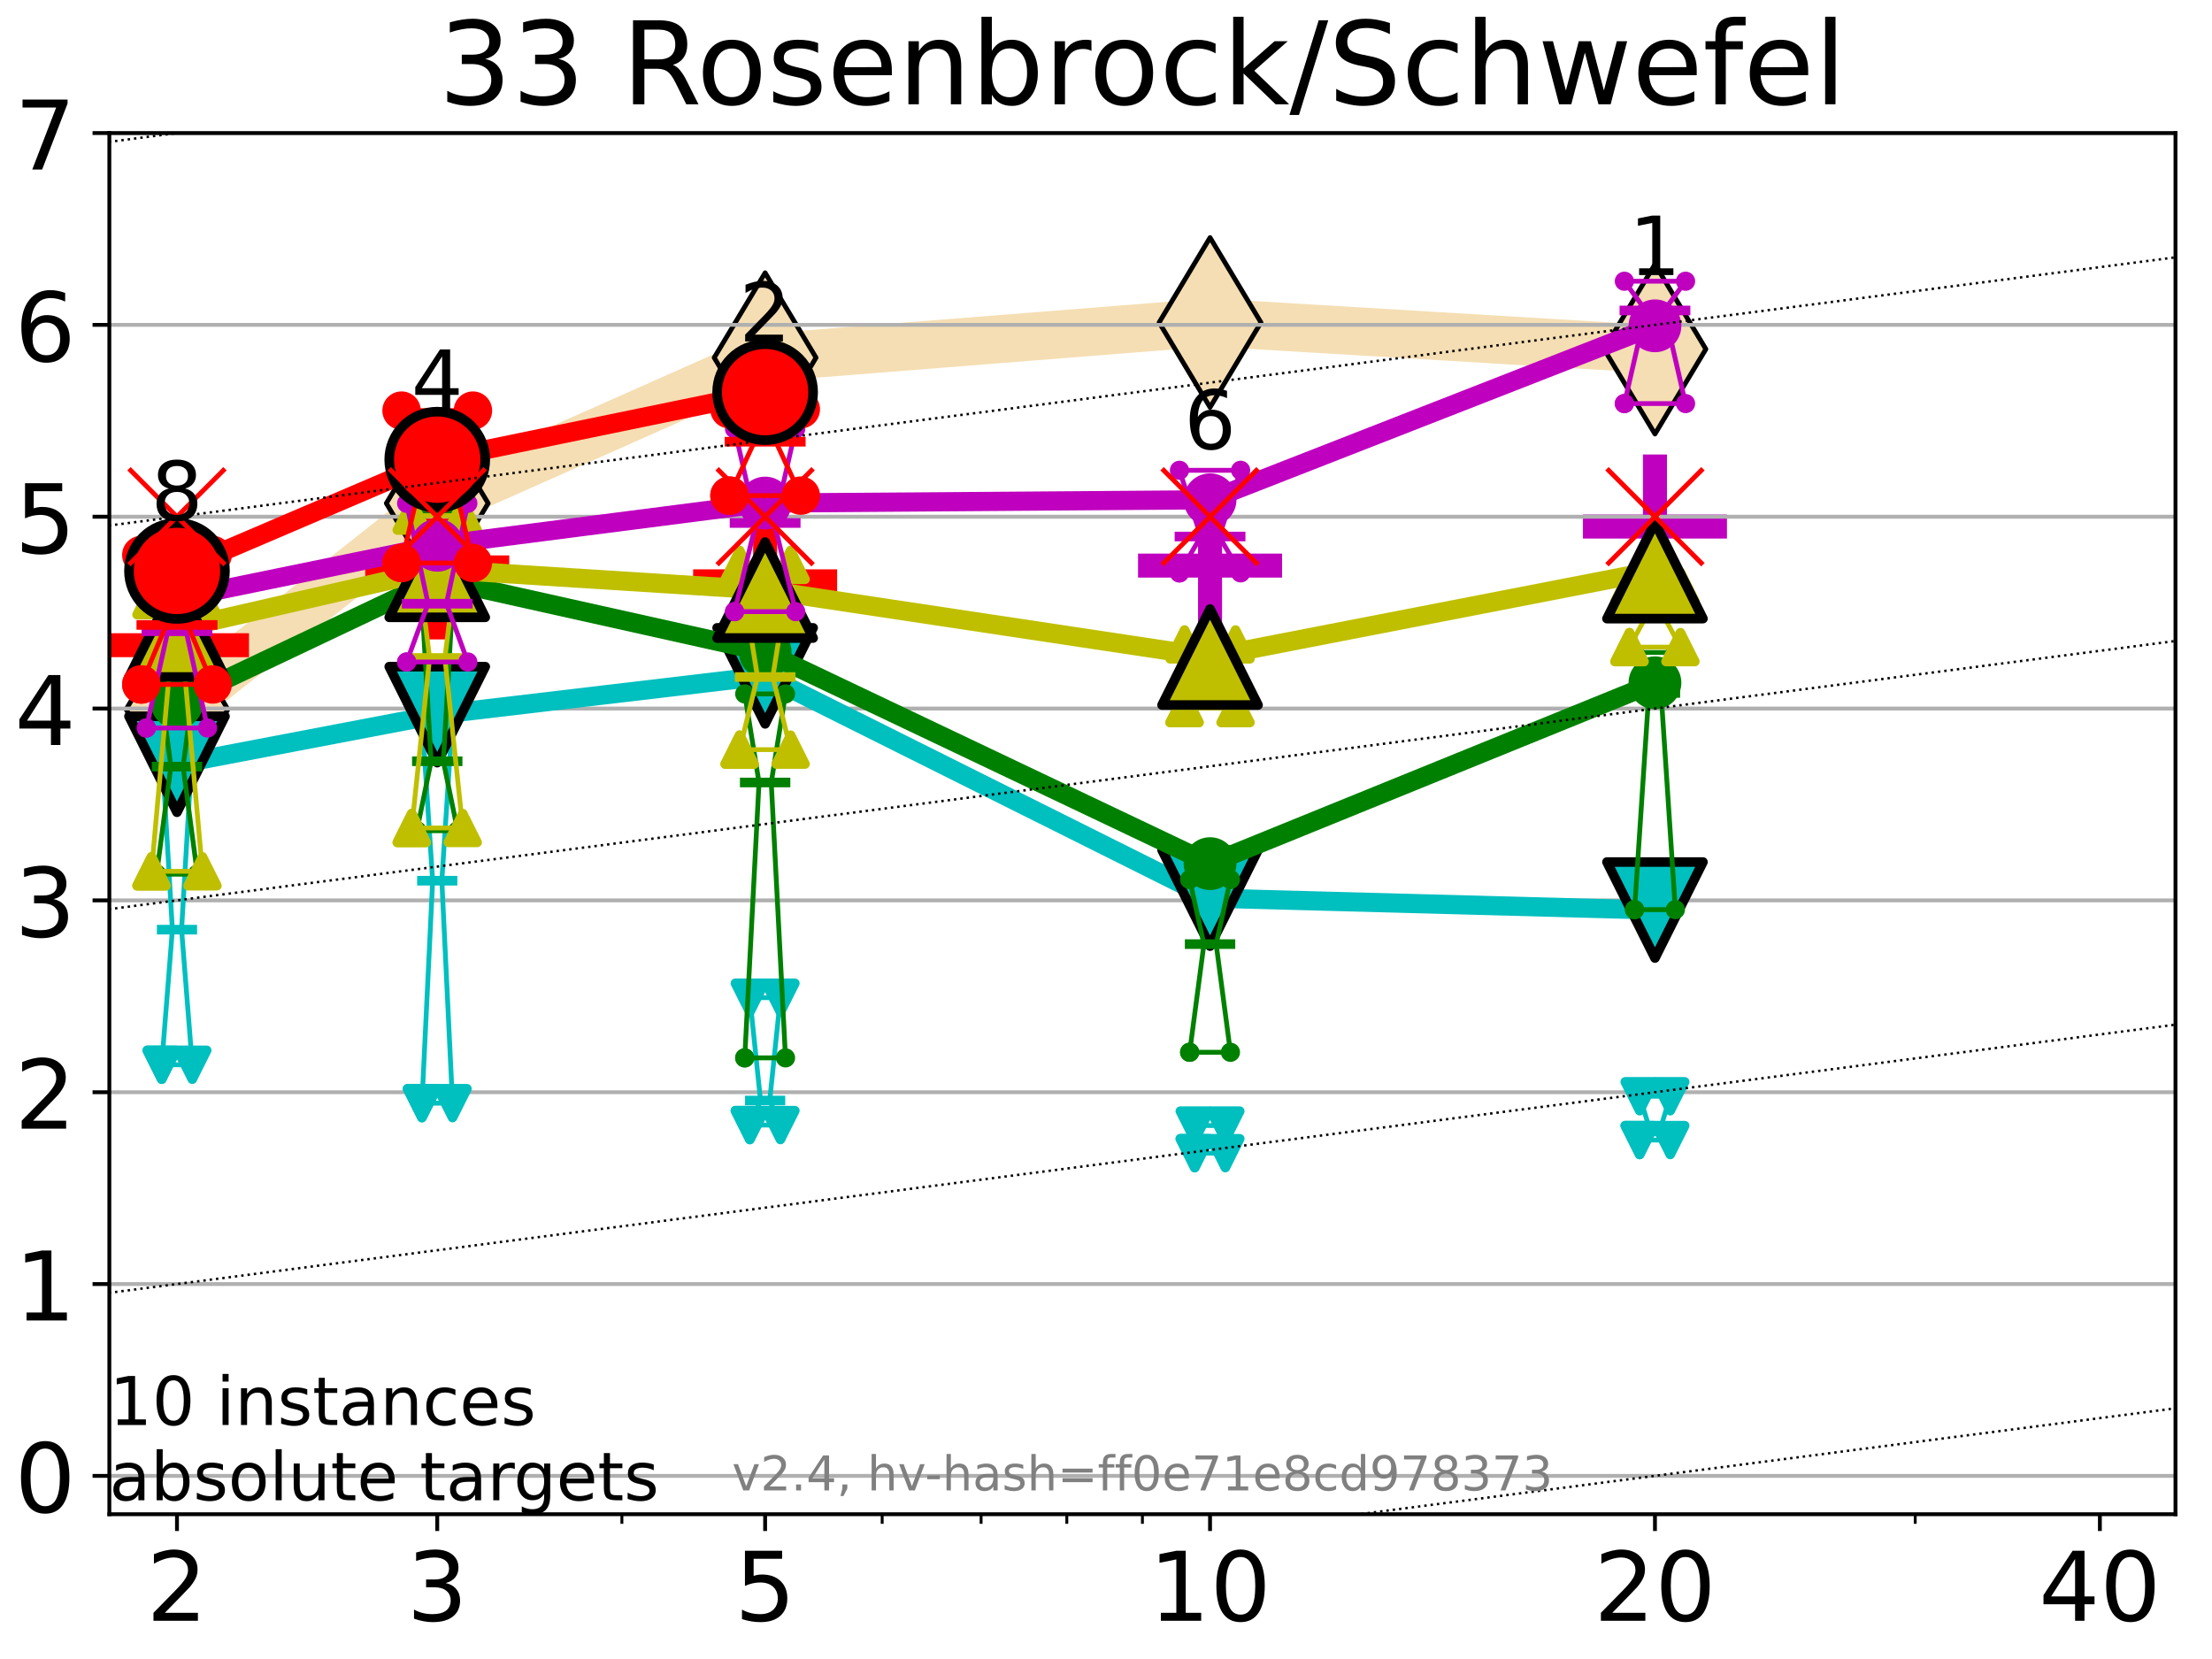 <?xml version="1.0" encoding="utf-8" standalone="no"?>
<!DOCTYPE svg PUBLIC "-//W3C//DTD SVG 1.1//EN"
  "http://www.w3.org/Graphics/SVG/1.1/DTD/svg11.dtd">
<!-- Created with matplotlib (https://matplotlib.org/) -->
<svg height="345.6pt" version="1.1" viewBox="0 0 460.8 345.6" width="460.8pt" xmlns="http://www.w3.org/2000/svg" xmlns:xlink="http://www.w3.org/1999/xlink">
 <defs>
  <style type="text/css">*{stroke-linecap:butt;stroke-linejoin:round;}</style>
 </defs>
 <g id="figure_1">
  <g id="patch_1">
   <path d="M 0 345.6 
L 460.8 345.6 
L 460.8 0 
L 0 0 
z
" style="fill:#ffffff;"/>
  </g>
  <g id="axes_1">
   <g id="patch_2">
    <path d="M 22.78 315.44 
L 453.192 315.44 
L 453.192 27.72 
L 22.78 27.72 
z
" style="fill:#ffffff;"/>
   </g>
   <g id="line2d_1">
    <path clip-path="url(#pf9a3ed67f2)" d="M 36.868 147.773 
L 91.085 104.845 
L 159.39 74.51 
L 252.074 67.175 
L 344.758 72.728 
" style="fill:none;stroke:#f5deb3;stroke-linecap:square;stroke-width:10;"/>
    <defs>
     <path d="M -0 17.678 
L 10.607 0 
L 0 -17.678 
L -10.607 -0 
z
" id="mc3c00bfe13" style="stroke:#000000;stroke-linejoin:miter;"/>
    </defs>
    <g clip-path="url(#pf9a3ed67f2)">
     <use style="fill:#f5deb3;stroke:#000000;stroke-linejoin:miter;" x="36.868" xlink:href="#mc3c00bfe13" y="147.773"/>
     <use style="fill:#f5deb3;stroke:#000000;stroke-linejoin:miter;" x="91.085" xlink:href="#mc3c00bfe13" y="104.845"/>
     <use style="fill:#f5deb3;stroke:#000000;stroke-linejoin:miter;" x="159.39" xlink:href="#mc3c00bfe13" y="74.51"/>
     <use style="fill:#f5deb3;stroke:#000000;stroke-linejoin:miter;" x="252.074" xlink:href="#mc3c00bfe13" y="67.175"/>
     <use style="fill:#f5deb3;stroke:#000000;stroke-linejoin:miter;" x="344.758" xlink:href="#mc3c00bfe13" y="72.728"/>
    </g>
   </g>
   <g id="line2d_2">
    <defs>
     <path d="M -15 0 
L 15 0 
M 0 15 
L 0 -15 
" id="m6214b7259d" style="stroke:#ff0000;stroke-width:5;"/>
    </defs>
    <g clip-path="url(#pf9a3ed67f2)">
     <use style="fill:#ff0000;stroke:#ff0000;stroke-width:5;" x="159.39" xlink:href="#m6214b7259d" y="121.102"/>
    </g>
   </g>
   <g id="line2d_3">
    <g clip-path="url(#pf9a3ed67f2)">
     <use style="fill:#ff0000;stroke:#ff0000;stroke-width:5;" x="91.085" xlink:href="#m6214b7259d" y="118.2"/>
    </g>
   </g>
   <g id="line2d_4">
    <g clip-path="url(#pf9a3ed67f2)">
     <use style="fill:#ff0000;stroke:#ff0000;stroke-width:5;" x="36.868" xlink:href="#m6214b7259d" y="134.406"/>
    </g>
   </g>
   <g id="line2d_5">
    <defs>
     <path d="M -15 0 
L 15 0 
M 0 15 
L 0 -15 
" id="m39c2ed160f" style="stroke:#bf00bf;stroke-width:5;"/>
    </defs>
    <g clip-path="url(#pf9a3ed67f2)">
     <use style="fill:#bf00bf;stroke:#bf00bf;stroke-width:5;" x="344.758" xlink:href="#m39c2ed160f" y="109.684"/>
    </g>
   </g>
   <g id="line2d_6">
    <g clip-path="url(#pf9a3ed67f2)">
     <use style="fill:#bf00bf;stroke:#bf00bf;stroke-width:5;" x="252.074" xlink:href="#m39c2ed160f" y="117.826"/>
    </g>
   </g>
   <g id="matplotlib.axis_1">
    <g id="xtick_1">
     <g id="line2d_7">
      <defs>
       <path d="M 0 0 
L 0 3.5 
" id="mc674e7afcc" style="stroke:#000000;stroke-width:0.8;"/>
      </defs>
      <g>
       <use style="stroke:#000000;stroke-width:0.8;" x="36.868" xlink:href="#mc674e7afcc" y="315.44"/>
      </g>
     </g>
     <g id="text_1">
      <!-- 2 -->
      <g transform="translate(30.506 337.637)scale(0.2 -0.2)">
       <defs>
        <path d="M 19.188 8.297 
L 53.609 8.297 
L 53.609 0 
L 7.328 0 
L 7.328 8.297 
Q 12.938 14.109 22.625 23.891 
Q 32.328 33.688 34.812 36.531 
Q 39.547 41.844 41.422 45.531 
Q 43.312 49.219 43.312 52.781 
Q 43.312 58.594 39.234 62.25 
Q 35.156 65.922 28.609 65.922 
Q 23.969 65.922 18.812 64.312 
Q 13.672 62.703 7.812 59.422 
L 7.812 69.391 
Q 13.766 71.781 18.938 73 
Q 24.125 74.219 28.422 74.219 
Q 39.75 74.219 46.484 68.547 
Q 53.219 62.891 53.219 53.422 
Q 53.219 48.922 51.531 44.891 
Q 49.859 40.875 45.406 35.406 
Q 44.188 33.984 37.641 27.219 
Q 31.109 20.453 19.188 8.297 
z
" id="DejaVuSans-50"/>
       </defs>
       <use xlink:href="#DejaVuSans-50"/>
      </g>
     </g>
    </g>
    <g id="xtick_2">
     <g id="line2d_8">
      <g>
       <use style="stroke:#000000;stroke-width:0.8;" x="91.085" xlink:href="#mc674e7afcc" y="315.44"/>
      </g>
     </g>
     <g id="text_2">
      <!-- 3 -->
      <g transform="translate(84.723 337.637)scale(0.2 -0.2)">
       <defs>
        <path d="M 40.578 39.312 
Q 47.656 37.797 51.625 33 
Q 55.609 28.219 55.609 21.188 
Q 55.609 10.406 48.188 4.484 
Q 40.766 -1.422 27.094 -1.422 
Q 22.516 -1.422 17.656 -0.516 
Q 12.797 0.391 7.625 2.203 
L 7.625 11.719 
Q 11.719 9.328 16.594 8.109 
Q 21.484 6.891 26.812 6.891 
Q 36.078 6.891 40.938 10.547 
Q 45.797 14.203 45.797 21.188 
Q 45.797 27.641 41.281 31.266 
Q 36.766 34.906 28.719 34.906 
L 20.219 34.906 
L 20.219 43.016 
L 29.109 43.016 
Q 36.375 43.016 40.234 45.922 
Q 44.094 48.828 44.094 54.297 
Q 44.094 59.906 40.109 62.906 
Q 36.141 65.922 28.719 65.922 
Q 24.656 65.922 20.016 65.031 
Q 15.375 64.156 9.812 62.312 
L 9.812 71.094 
Q 15.438 72.656 20.344 73.438 
Q 25.25 74.219 29.594 74.219 
Q 40.828 74.219 47.359 69.109 
Q 53.906 64.016 53.906 55.328 
Q 53.906 49.266 50.438 45.094 
Q 46.969 40.922 40.578 39.312 
z
" id="DejaVuSans-51"/>
       </defs>
       <use xlink:href="#DejaVuSans-51"/>
      </g>
     </g>
    </g>
    <g id="xtick_3">
     <g id="line2d_9">
      <g>
       <use style="stroke:#000000;stroke-width:0.8;" x="159.39" xlink:href="#mc674e7afcc" y="315.44"/>
      </g>
     </g>
     <g id="text_3">
      <!-- 5 -->
      <g transform="translate(153.028 337.637)scale(0.2 -0.2)">
       <defs>
        <path d="M 10.797 72.906 
L 49.516 72.906 
L 49.516 64.594 
L 19.828 64.594 
L 19.828 46.734 
Q 21.969 47.469 24.109 47.828 
Q 26.266 48.188 28.422 48.188 
Q 40.625 48.188 47.75 41.5 
Q 54.891 34.812 54.891 23.391 
Q 54.891 11.625 47.562 5.094 
Q 40.234 -1.422 26.906 -1.422 
Q 22.312 -1.422 17.547 -0.641 
Q 12.797 0.141 7.719 1.703 
L 7.719 11.625 
Q 12.109 9.234 16.797 8.062 
Q 21.484 6.891 26.703 6.891 
Q 35.156 6.891 40.078 11.328 
Q 45.016 15.766 45.016 23.391 
Q 45.016 31 40.078 35.438 
Q 35.156 39.891 26.703 39.891 
Q 22.75 39.891 18.812 39.016 
Q 14.891 38.141 10.797 36.281 
z
" id="DejaVuSans-53"/>
       </defs>
       <use xlink:href="#DejaVuSans-53"/>
      </g>
     </g>
    </g>
    <g id="xtick_4">
     <g id="line2d_10">
      <g>
       <use style="stroke:#000000;stroke-width:0.8;" x="252.074" xlink:href="#mc674e7afcc" y="315.44"/>
      </g>
     </g>
     <g id="text_4">
      <!-- 10 -->
      <g transform="translate(239.349 337.637)scale(0.2 -0.2)">
       <defs>
        <path d="M 12.406 8.297 
L 28.516 8.297 
L 28.516 63.922 
L 10.984 60.406 
L 10.984 69.391 
L 28.422 72.906 
L 38.281 72.906 
L 38.281 8.297 
L 54.391 8.297 
L 54.391 0 
L 12.406 0 
z
" id="DejaVuSans-49"/>
        <path d="M 31.781 66.406 
Q 24.172 66.406 20.328 58.906 
Q 16.5 51.422 16.5 36.375 
Q 16.5 21.391 20.328 13.891 
Q 24.172 6.391 31.781 6.391 
Q 39.453 6.391 43.281 13.891 
Q 47.125 21.391 47.125 36.375 
Q 47.125 51.422 43.281 58.906 
Q 39.453 66.406 31.781 66.406 
z
M 31.781 74.219 
Q 44.047 74.219 50.516 64.516 
Q 56.984 54.828 56.984 36.375 
Q 56.984 17.969 50.516 8.266 
Q 44.047 -1.422 31.781 -1.422 
Q 19.531 -1.422 13.062 8.266 
Q 6.594 17.969 6.594 36.375 
Q 6.594 54.828 13.062 64.516 
Q 19.531 74.219 31.781 74.219 
z
" id="DejaVuSans-48"/>
       </defs>
       <use xlink:href="#DejaVuSans-49"/>
       <use x="63.623" xlink:href="#DejaVuSans-48"/>
      </g>
     </g>
    </g>
    <g id="xtick_5">
     <g id="line2d_11">
      <g>
       <use style="stroke:#000000;stroke-width:0.8;" x="344.758" xlink:href="#mc674e7afcc" y="315.44"/>
      </g>
     </g>
     <g id="text_5">
      <!-- 20 -->
      <g transform="translate(332.033 337.637)scale(0.2 -0.2)">
       <use xlink:href="#DejaVuSans-50"/>
       <use x="63.623" xlink:href="#DejaVuSans-48"/>
      </g>
     </g>
    </g>
    <g id="xtick_6">
     <g id="line2d_12">
      <g>
       <use style="stroke:#000000;stroke-width:0.8;" x="437.443" xlink:href="#mc674e7afcc" y="315.44"/>
      </g>
     </g>
     <g id="text_6">
      <!-- 40 -->
      <g transform="translate(424.718 337.637)scale(0.2 -0.2)">
       <defs>
        <path d="M 37.797 64.312 
L 12.891 25.391 
L 37.797 25.391 
z
M 35.203 72.906 
L 47.609 72.906 
L 47.609 25.391 
L 58.016 25.391 
L 58.016 17.188 
L 47.609 17.188 
L 47.609 0 
L 37.797 0 
L 37.797 17.188 
L 4.891 17.188 
L 4.891 26.703 
z
" id="DejaVuSans-52"/>
       </defs>
       <use xlink:href="#DejaVuSans-52"/>
       <use x="63.623" xlink:href="#DejaVuSans-48"/>
      </g>
     </g>
    </g>
    <g id="xtick_7">
     <g id="line2d_13">
      <defs>
       <path d="M 0 0 
L 0 2 
" id="m54c3a72b43" style="stroke:#000000;stroke-width:0.6;"/>
      </defs>
      <g>
       <use style="stroke:#000000;stroke-width:0.6;" x="129.552" xlink:href="#m54c3a72b43" y="315.44"/>
      </g>
     </g>
    </g>
    <g id="xtick_8">
     <g id="line2d_14">
      <g>
       <use style="stroke:#000000;stroke-width:0.6;" x="183.769" xlink:href="#m54c3a72b43" y="315.44"/>
      </g>
     </g>
    </g>
    <g id="xtick_9">
     <g id="line2d_15">
      <g>
       <use style="stroke:#000000;stroke-width:0.6;" x="204.381" xlink:href="#m54c3a72b43" y="315.44"/>
      </g>
     </g>
    </g>
    <g id="xtick_10">
     <g id="line2d_16">
      <g>
       <use style="stroke:#000000;stroke-width:0.6;" x="222.237" xlink:href="#m54c3a72b43" y="315.44"/>
      </g>
     </g>
    </g>
    <g id="xtick_11">
     <g id="line2d_17">
      <g>
       <use style="stroke:#000000;stroke-width:0.6;" x="237.986" xlink:href="#m54c3a72b43" y="315.44"/>
      </g>
     </g>
    </g>
    <g id="xtick_12">
     <g id="line2d_18">
      <g>
       <use style="stroke:#000000;stroke-width:0.6;" x="398.975" xlink:href="#m54c3a72b43" y="315.44"/>
      </g>
     </g>
    </g>
   </g>
   <g id="matplotlib.axis_2">
    <g id="ytick_1">
     <g id="line2d_19">
      <path clip-path="url(#pf9a3ed67f2)" d="M 22.78 307.448 
L 453.192 307.448 
" style="fill:none;stroke:#b0b0b0;stroke-linecap:square;stroke-width:0.8;"/>
     </g>
     <g id="line2d_20">
      <defs>
       <path d="M 0 0 
L -3.5 0 
" id="m92f5273fa1" style="stroke:#000000;stroke-width:0.8;"/>
      </defs>
      <g>
       <use style="stroke:#000000;stroke-width:0.8;" x="22.78" xlink:href="#m92f5273fa1" y="307.448"/>
      </g>
     </g>
     <g id="text_7">
      <!-- 0 -->
      <g transform="translate(3.055 315.046)scale(0.2 -0.2)">
       <use xlink:href="#DejaVuSans-48"/>
      </g>
     </g>
    </g>
    <g id="ytick_2">
     <g id="line2d_21">
      <path clip-path="url(#pf9a3ed67f2)" d="M 22.78 267.487 
L 453.192 267.487 
" style="fill:none;stroke:#b0b0b0;stroke-linecap:square;stroke-width:0.8;"/>
     </g>
     <g id="line2d_22">
      <g>
       <use style="stroke:#000000;stroke-width:0.8;" x="22.78" xlink:href="#m92f5273fa1" y="267.487"/>
      </g>
     </g>
     <g id="text_8">
      <!-- 1 -->
      <g transform="translate(3.055 275.085)scale(0.2 -0.2)">
       <use xlink:href="#DejaVuSans-49"/>
      </g>
     </g>
    </g>
    <g id="ytick_3">
     <g id="line2d_23">
      <path clip-path="url(#pf9a3ed67f2)" d="M 22.78 227.526 
L 453.192 227.526 
" style="fill:none;stroke:#b0b0b0;stroke-linecap:square;stroke-width:0.8;"/>
     </g>
     <g id="line2d_24">
      <g>
       <use style="stroke:#000000;stroke-width:0.8;" x="22.78" xlink:href="#m92f5273fa1" y="227.526"/>
      </g>
     </g>
     <g id="text_9">
      <!-- 2 -->
      <g transform="translate(3.055 235.124)scale(0.2 -0.2)">
       <use xlink:href="#DejaVuSans-50"/>
      </g>
     </g>
    </g>
    <g id="ytick_4">
     <g id="line2d_25">
      <path clip-path="url(#pf9a3ed67f2)" d="M 22.78 187.564 
L 453.192 187.564 
" style="fill:none;stroke:#b0b0b0;stroke-linecap:square;stroke-width:0.8;"/>
     </g>
     <g id="line2d_26">
      <g>
       <use style="stroke:#000000;stroke-width:0.8;" x="22.78" xlink:href="#m92f5273fa1" y="187.564"/>
      </g>
     </g>
     <g id="text_10">
      <!-- 3 -->
      <g transform="translate(3.055 195.163)scale(0.2 -0.2)">
       <use xlink:href="#DejaVuSans-51"/>
      </g>
     </g>
    </g>
    <g id="ytick_5">
     <g id="line2d_27">
      <path clip-path="url(#pf9a3ed67f2)" d="M 22.78 147.603 
L 453.192 147.603 
" style="fill:none;stroke:#b0b0b0;stroke-linecap:square;stroke-width:0.8;"/>
     </g>
     <g id="line2d_28">
      <g>
       <use style="stroke:#000000;stroke-width:0.8;" x="22.78" xlink:href="#m92f5273fa1" y="147.603"/>
      </g>
     </g>
     <g id="text_11">
      <!-- 4 -->
      <g transform="translate(3.055 155.202)scale(0.2 -0.2)">
       <use xlink:href="#DejaVuSans-52"/>
      </g>
     </g>
    </g>
    <g id="ytick_6">
     <g id="line2d_29">
      <path clip-path="url(#pf9a3ed67f2)" d="M 22.78 107.642 
L 453.192 107.642 
" style="fill:none;stroke:#b0b0b0;stroke-linecap:square;stroke-width:0.8;"/>
     </g>
     <g id="line2d_30">
      <g>
       <use style="stroke:#000000;stroke-width:0.8;" x="22.78" xlink:href="#m92f5273fa1" y="107.642"/>
      </g>
     </g>
     <g id="text_12">
      <!-- 5 -->
      <g transform="translate(3.055 115.241)scale(0.2 -0.2)">
       <use xlink:href="#DejaVuSans-53"/>
      </g>
     </g>
    </g>
    <g id="ytick_7">
     <g id="line2d_31">
      <path clip-path="url(#pf9a3ed67f2)" d="M 22.78 67.681 
L 453.192 67.681 
" style="fill:none;stroke:#b0b0b0;stroke-linecap:square;stroke-width:0.8;"/>
     </g>
     <g id="line2d_32">
      <g>
       <use style="stroke:#000000;stroke-width:0.8;" x="22.78" xlink:href="#m92f5273fa1" y="67.681"/>
      </g>
     </g>
     <g id="text_13">
      <!-- 6 -->
      <g transform="translate(3.055 75.28)scale(0.2 -0.2)">
       <defs>
        <path d="M 33.016 40.375 
Q 26.375 40.375 22.484 35.828 
Q 18.609 31.297 18.609 23.391 
Q 18.609 15.531 22.484 10.953 
Q 26.375 6.391 33.016 6.391 
Q 39.656 6.391 43.531 10.953 
Q 47.406 15.531 47.406 23.391 
Q 47.406 31.297 43.531 35.828 
Q 39.656 40.375 33.016 40.375 
z
M 52.594 71.297 
L 52.594 62.312 
Q 48.875 64.062 45.094 64.984 
Q 41.312 65.922 37.594 65.922 
Q 27.828 65.922 22.672 59.328 
Q 17.531 52.734 16.797 39.406 
Q 19.672 43.656 24.016 45.922 
Q 28.375 48.188 33.594 48.188 
Q 44.578 48.188 50.953 41.516 
Q 57.328 34.859 57.328 23.391 
Q 57.328 12.156 50.688 5.359 
Q 44.047 -1.422 33.016 -1.422 
Q 20.359 -1.422 13.672 8.266 
Q 6.984 17.969 6.984 36.375 
Q 6.984 53.656 15.188 63.938 
Q 23.391 74.219 37.203 74.219 
Q 40.922 74.219 44.703 73.484 
Q 48.484 72.75 52.594 71.297 
z
" id="DejaVuSans-54"/>
       </defs>
       <use xlink:href="#DejaVuSans-54"/>
      </g>
     </g>
    </g>
    <g id="ytick_8">
     <g id="line2d_33">
      <path clip-path="url(#pf9a3ed67f2)" d="M 22.78 27.72 
L 453.192 27.72 
" style="fill:none;stroke:#b0b0b0;stroke-linecap:square;stroke-width:0.8;"/>
     </g>
     <g id="line2d_34">
      <g>
       <use style="stroke:#000000;stroke-width:0.8;" x="22.78" xlink:href="#m92f5273fa1" y="27.72"/>
      </g>
     </g>
     <g id="text_14">
      <!-- 7 -->
      <g transform="translate(3.055 35.318)scale(0.2 -0.2)">
       <defs>
        <path d="M 8.203 72.906 
L 55.078 72.906 
L 55.078 68.703 
L 28.609 0 
L 18.312 0 
L 43.219 64.594 
L 8.203 64.594 
z
" id="DejaVuSans-55"/>
       </defs>
       <use xlink:href="#DejaVuSans-55"/>
      </g>
     </g>
    </g>
   </g>
   <g id="line2d_35">
    <path clip-path="url(#pf9a3ed67f2)" d="M 33.682 221.811 
L 35.912 193.662 
L 33.682 155.834 
L 40.054 155.834 
L 37.824 193.662 
L 40.054 221.811 
L 33.682 221.811 
" style="fill:none;stroke:#00bfbf;stroke-linecap:square;"/>
   </g>
   <g id="line2d_36">
    <path clip-path="url(#pf9a3ed67f2)" d="M 33.682 221.811 
L 40.054 221.811 
L 40.054 155.834 
L 33.682 155.834 
L 33.682 221.811 
" style="fill:none;"/>
    <defs>
     <path d="M -0 3 
L 3 -3 
L -3 -3 
z
" id="m8c1050056d" style="stroke:#00bfbf;stroke-linejoin:miter;stroke-width:2;"/>
    </defs>
    <g clip-path="url(#pf9a3ed67f2)">
     <use style="fill:#00bfbf;stroke:#00bfbf;stroke-linejoin:miter;stroke-width:2;" x="33.682" xlink:href="#m8c1050056d" y="221.811"/>
     <use style="fill:#00bfbf;stroke:#00bfbf;stroke-linejoin:miter;stroke-width:2;" x="40.054" xlink:href="#m8c1050056d" y="221.811"/>
     <use style="fill:#00bfbf;stroke:#00bfbf;stroke-linejoin:miter;stroke-width:2;" x="40.054" xlink:href="#m8c1050056d" y="155.834"/>
     <use style="fill:#00bfbf;stroke:#00bfbf;stroke-linejoin:miter;stroke-width:2;" x="33.682" xlink:href="#m8c1050056d" y="155.834"/>
     <use style="fill:#00bfbf;stroke:#00bfbf;stroke-linejoin:miter;stroke-width:2;" x="33.682" xlink:href="#m8c1050056d" y="221.811"/>
    </g>
   </g>
   <g id="line2d_37">
    <path clip-path="url(#pf9a3ed67f2)" d="M 33.682 193.662 
L 40.054 193.662 
" style="fill:none;stroke:#00bfbf;stroke-linecap:square;stroke-width:2;"/>
   </g>
   <g id="line2d_38">
    <path clip-path="url(#pf9a3ed67f2)" d="M 87.899 229.81 
L 90.129 183.464 
L 87.899 149.452 
L 94.271 149.452 
L 92.041 183.464 
L 94.271 229.81 
L 87.899 229.81 
" style="fill:none;stroke:#00bfbf;stroke-linecap:square;"/>
   </g>
   <g id="line2d_39">
    <path clip-path="url(#pf9a3ed67f2)" d="M 87.899 229.81 
L 94.271 229.81 
L 94.271 149.452 
L 87.899 149.452 
L 87.899 229.81 
" style="fill:none;"/>
    <g clip-path="url(#pf9a3ed67f2)">
     <use style="fill:#00bfbf;stroke:#00bfbf;stroke-linejoin:miter;stroke-width:2;" x="87.899" xlink:href="#m8c1050056d" y="229.81"/>
     <use style="fill:#00bfbf;stroke:#00bfbf;stroke-linejoin:miter;stroke-width:2;" x="94.271" xlink:href="#m8c1050056d" y="229.81"/>
     <use style="fill:#00bfbf;stroke:#00bfbf;stroke-linejoin:miter;stroke-width:2;" x="94.271" xlink:href="#m8c1050056d" y="149.452"/>
     <use style="fill:#00bfbf;stroke:#00bfbf;stroke-linejoin:miter;stroke-width:2;" x="87.899" xlink:href="#m8c1050056d" y="149.452"/>
     <use style="fill:#00bfbf;stroke:#00bfbf;stroke-linejoin:miter;stroke-width:2;" x="87.899" xlink:href="#m8c1050056d" y="229.81"/>
    </g>
   </g>
   <g id="line2d_40">
    <path clip-path="url(#pf9a3ed67f2)" d="M 87.899 183.464 
L 94.271 183.464 
" style="fill:none;stroke:#00bfbf;stroke-linecap:square;stroke-width:2;"/>
   </g>
   <g id="line2d_41">
    <path clip-path="url(#pf9a3ed67f2)" d="M 156.204 234.373 
L 158.434 229.258 
L 156.204 207.834 
L 162.576 207.834 
L 160.346 229.258 
L 162.576 234.373 
L 156.204 234.373 
" style="fill:none;stroke:#00bfbf;stroke-linecap:square;"/>
   </g>
   <g id="line2d_42">
    <path clip-path="url(#pf9a3ed67f2)" d="M 156.204 234.373 
L 162.576 234.373 
L 162.576 207.834 
L 156.204 207.834 
L 156.204 234.373 
" style="fill:none;"/>
    <g clip-path="url(#pf9a3ed67f2)">
     <use style="fill:#00bfbf;stroke:#00bfbf;stroke-linejoin:miter;stroke-width:2;" x="156.204" xlink:href="#m8c1050056d" y="234.373"/>
     <use style="fill:#00bfbf;stroke:#00bfbf;stroke-linejoin:miter;stroke-width:2;" x="162.576" xlink:href="#m8c1050056d" y="234.373"/>
     <use style="fill:#00bfbf;stroke:#00bfbf;stroke-linejoin:miter;stroke-width:2;" x="162.576" xlink:href="#m8c1050056d" y="207.834"/>
     <use style="fill:#00bfbf;stroke:#00bfbf;stroke-linejoin:miter;stroke-width:2;" x="156.204" xlink:href="#m8c1050056d" y="207.834"/>
     <use style="fill:#00bfbf;stroke:#00bfbf;stroke-linejoin:miter;stroke-width:2;" x="156.204" xlink:href="#m8c1050056d" y="234.373"/>
    </g>
   </g>
   <g id="line2d_43">
    <path clip-path="url(#pf9a3ed67f2)" d="M 156.204 229.258 
L 162.576 229.258 
" style="fill:none;stroke:#00bfbf;stroke-linecap:square;stroke-width:2;"/>
   </g>
   <g id="line2d_44">
    <path clip-path="url(#pf9a3ed67f2)" d="M 248.888 240.227 
L 251.118 238.43 
L 248.888 234.476 
L 255.26 234.476 
L 253.03 238.43 
L 255.26 240.227 
L 248.888 240.227 
" style="fill:none;stroke:#00bfbf;stroke-linecap:square;"/>
   </g>
   <g id="line2d_45">
    <path clip-path="url(#pf9a3ed67f2)" d="M 248.888 240.227 
L 255.26 240.227 
L 255.26 234.476 
L 248.888 234.476 
L 248.888 240.227 
" style="fill:none;"/>
    <g clip-path="url(#pf9a3ed67f2)">
     <use style="fill:#00bfbf;stroke:#00bfbf;stroke-linejoin:miter;stroke-width:2;" x="248.888" xlink:href="#m8c1050056d" y="240.227"/>
     <use style="fill:#00bfbf;stroke:#00bfbf;stroke-linejoin:miter;stroke-width:2;" x="255.26" xlink:href="#m8c1050056d" y="240.227"/>
     <use style="fill:#00bfbf;stroke:#00bfbf;stroke-linejoin:miter;stroke-width:2;" x="255.26" xlink:href="#m8c1050056d" y="234.476"/>
     <use style="fill:#00bfbf;stroke:#00bfbf;stroke-linejoin:miter;stroke-width:2;" x="248.888" xlink:href="#m8c1050056d" y="234.476"/>
     <use style="fill:#00bfbf;stroke:#00bfbf;stroke-linejoin:miter;stroke-width:2;" x="248.888" xlink:href="#m8c1050056d" y="240.227"/>
    </g>
   </g>
   <g id="line2d_46">
    <path clip-path="url(#pf9a3ed67f2)" d="M 248.888 238.43 
L 255.26 238.43 
" style="fill:none;stroke:#00bfbf;stroke-linecap:square;stroke-width:2;"/>
   </g>
   <g id="line2d_47">
    <path clip-path="url(#pf9a3ed67f2)" d="M 341.572 237.496 
L 343.803 235.696 
L 341.572 228.37 
L 347.945 228.37 
L 345.714 235.696 
L 347.945 237.496 
L 341.572 237.496 
" style="fill:none;stroke:#00bfbf;stroke-linecap:square;"/>
   </g>
   <g id="line2d_48">
    <path clip-path="url(#pf9a3ed67f2)" d="M 341.572 237.496 
L 347.945 237.496 
L 347.945 228.37 
L 341.572 228.37 
L 341.572 237.496 
" style="fill:none;"/>
    <g clip-path="url(#pf9a3ed67f2)">
     <use style="fill:#00bfbf;stroke:#00bfbf;stroke-linejoin:miter;stroke-width:2;" x="341.572" xlink:href="#m8c1050056d" y="237.496"/>
     <use style="fill:#00bfbf;stroke:#00bfbf;stroke-linejoin:miter;stroke-width:2;" x="347.945" xlink:href="#m8c1050056d" y="237.496"/>
     <use style="fill:#00bfbf;stroke:#00bfbf;stroke-linejoin:miter;stroke-width:2;" x="347.945" xlink:href="#m8c1050056d" y="228.37"/>
     <use style="fill:#00bfbf;stroke:#00bfbf;stroke-linejoin:miter;stroke-width:2;" x="341.572" xlink:href="#m8c1050056d" y="228.37"/>
     <use style="fill:#00bfbf;stroke:#00bfbf;stroke-linejoin:miter;stroke-width:2;" x="341.572" xlink:href="#m8c1050056d" y="237.496"/>
    </g>
   </g>
   <g id="line2d_49">
    <path clip-path="url(#pf9a3ed67f2)" d="M 341.572 235.696 
L 347.945 235.696 
" style="fill:none;stroke:#00bfbf;stroke-linecap:square;stroke-width:2;"/>
   </g>
   <g id="line2d_50">
    <path clip-path="url(#pf9a3ed67f2)" d="M 36.868 159.209 
L 91.085 148.875 
" style="fill:none;stroke:#00bfbf;stroke-linecap:square;stroke-width:4;"/>
   </g>
   <g id="line2d_51">
    <path clip-path="url(#pf9a3ed67f2)" d="M 91.085 148.875 
L 159.39 140.794 
" style="fill:none;stroke:#00bfbf;stroke-linecap:square;stroke-width:4;"/>
   </g>
   <g id="line2d_52">
    <path clip-path="url(#pf9a3ed67f2)" d="M 159.39 140.794 
L 252.074 187.093 
" style="fill:none;stroke:#00bfbf;stroke-linecap:square;stroke-width:4;"/>
   </g>
   <g id="line2d_53">
    <path clip-path="url(#pf9a3ed67f2)" d="M 252.074 187.093 
L 344.758 189.577 
" style="fill:none;stroke:#00bfbf;stroke-linecap:square;stroke-width:4;"/>
   </g>
   <g id="line2d_54">
    <path clip-path="url(#pf9a3ed67f2)" d="M 36.868 159.209 
L 91.085 148.875 
L 159.39 140.794 
L 252.074 187.093 
L 344.758 189.577 
" style="fill:none;"/>
    <defs>
     <path d="M -0 10 
L 10 -10 
L -10 -10 
z
" id="m430c01eda2" style="stroke:#000000;stroke-linejoin:miter;stroke-width:2;"/>
    </defs>
    <g clip-path="url(#pf9a3ed67f2)">
     <use style="fill:#00bfbf;stroke:#000000;stroke-linejoin:miter;stroke-width:2;" x="36.868" xlink:href="#m430c01eda2" y="159.209"/>
     <use style="fill:#00bfbf;stroke:#000000;stroke-linejoin:miter;stroke-width:2;" x="91.085" xlink:href="#m430c01eda2" y="148.875"/>
     <use style="fill:#00bfbf;stroke:#000000;stroke-linejoin:miter;stroke-width:2;" x="159.39" xlink:href="#m430c01eda2" y="140.794"/>
     <use style="fill:#00bfbf;stroke:#000000;stroke-linejoin:miter;stroke-width:2;" x="252.074" xlink:href="#m430c01eda2" y="187.093"/>
     <use style="fill:#00bfbf;stroke:#000000;stroke-linejoin:miter;stroke-width:2;" x="344.758" xlink:href="#m430c01eda2" y="189.577"/>
    </g>
   </g>
   <g id="line2d_55">
    <path clip-path="url(#pf9a3ed67f2)" d="M 32.62 182.107 
L 35.594 159.699 
L 32.62 136.85 
L 41.116 136.85 
L 38.143 159.699 
L 41.116 182.107 
L 32.62 182.107 
" style="fill:none;stroke:#008000;stroke-linecap:square;"/>
   </g>
   <g id="line2d_56">
    <path clip-path="url(#pf9a3ed67f2)" d="M 32.62 182.107 
L 41.116 182.107 
L 41.116 136.85 
L 32.62 136.85 
L 32.62 182.107 
" style="fill:none;"/>
    <defs>
     <path d="M 0 1.5 
C 0.398 1.5 0.779 1.342 1.061 1.061 
C 1.342 0.779 1.5 0.398 1.5 0 
C 1.5 -0.398 1.342 -0.779 1.061 -1.061 
C 0.779 -1.342 0.398 -1.5 0 -1.5 
C -0.398 -1.5 -0.779 -1.342 -1.061 -1.061 
C -1.342 -0.779 -1.5 -0.398 -1.5 0 
C -1.5 0.398 -1.342 0.779 -1.061 1.061 
C -0.779 1.342 -0.398 1.5 0 1.5 
z
" id="m8fd434b1cb" style="stroke:#008000;"/>
    </defs>
    <g clip-path="url(#pf9a3ed67f2)">
     <use style="fill:#008000;stroke:#008000;" x="32.62" xlink:href="#m8fd434b1cb" y="182.107"/>
     <use style="fill:#008000;stroke:#008000;" x="41.116" xlink:href="#m8fd434b1cb" y="182.107"/>
     <use style="fill:#008000;stroke:#008000;" x="41.116" xlink:href="#m8fd434b1cb" y="136.85"/>
     <use style="fill:#008000;stroke:#008000;" x="32.62" xlink:href="#m8fd434b1cb" y="136.85"/>
     <use style="fill:#008000;stroke:#008000;" x="32.62" xlink:href="#m8fd434b1cb" y="182.107"/>
    </g>
   </g>
   <g id="line2d_57">
    <path clip-path="url(#pf9a3ed67f2)" d="M 32.62 159.699 
L 41.116 159.699 
" style="fill:none;stroke:#008000;stroke-linecap:square;stroke-width:2;"/>
   </g>
   <g id="line2d_58">
    <path clip-path="url(#pf9a3ed67f2)" d="M 86.837 173.062 
L 89.811 158.586 
L 86.837 107.195 
L 95.333 107.195 
L 92.359 158.586 
L 95.333 173.062 
L 86.837 173.062 
" style="fill:none;stroke:#008000;stroke-linecap:square;"/>
   </g>
   <g id="line2d_59">
    <path clip-path="url(#pf9a3ed67f2)" d="M 86.837 173.062 
L 95.333 173.062 
L 95.333 107.195 
L 86.837 107.195 
L 86.837 173.062 
" style="fill:none;"/>
    <g clip-path="url(#pf9a3ed67f2)">
     <use style="fill:#008000;stroke:#008000;" x="86.837" xlink:href="#m8fd434b1cb" y="173.062"/>
     <use style="fill:#008000;stroke:#008000;" x="95.333" xlink:href="#m8fd434b1cb" y="173.062"/>
     <use style="fill:#008000;stroke:#008000;" x="95.333" xlink:href="#m8fd434b1cb" y="107.195"/>
     <use style="fill:#008000;stroke:#008000;" x="86.837" xlink:href="#m8fd434b1cb" y="107.195"/>
     <use style="fill:#008000;stroke:#008000;" x="86.837" xlink:href="#m8fd434b1cb" y="173.062"/>
    </g>
   </g>
   <g id="line2d_60">
    <path clip-path="url(#pf9a3ed67f2)" d="M 86.837 158.586 
L 95.333 158.586 
" style="fill:none;stroke:#008000;stroke-linecap:square;stroke-width:2;"/>
   </g>
   <g id="line2d_61">
    <path clip-path="url(#pf9a3ed67f2)" d="M 155.142 220.373 
L 158.116 163.002 
L 155.142 144.552 
L 163.638 144.552 
L 160.665 163.002 
L 163.638 220.373 
L 155.142 220.373 
" style="fill:none;stroke:#008000;stroke-linecap:square;"/>
   </g>
   <g id="line2d_62">
    <path clip-path="url(#pf9a3ed67f2)" d="M 155.142 220.373 
L 163.638 220.373 
L 163.638 144.552 
L 155.142 144.552 
L 155.142 220.373 
" style="fill:none;"/>
    <g clip-path="url(#pf9a3ed67f2)">
     <use style="fill:#008000;stroke:#008000;" x="155.142" xlink:href="#m8fd434b1cb" y="220.373"/>
     <use style="fill:#008000;stroke:#008000;" x="163.638" xlink:href="#m8fd434b1cb" y="220.373"/>
     <use style="fill:#008000;stroke:#008000;" x="163.638" xlink:href="#m8fd434b1cb" y="144.552"/>
     <use style="fill:#008000;stroke:#008000;" x="155.142" xlink:href="#m8fd434b1cb" y="144.552"/>
     <use style="fill:#008000;stroke:#008000;" x="155.142" xlink:href="#m8fd434b1cb" y="220.373"/>
    </g>
   </g>
   <g id="line2d_63">
    <path clip-path="url(#pf9a3ed67f2)" d="M 155.142 163.002 
L 163.638 163.002 
" style="fill:none;stroke:#008000;stroke-linecap:square;stroke-width:2;"/>
   </g>
   <g id="line2d_64">
    <path clip-path="url(#pf9a3ed67f2)" d="M 247.826 219.207 
L 250.8 196.679 
L 247.826 183.222 
L 256.322 183.222 
L 253.349 196.679 
L 256.322 219.207 
L 247.826 219.207 
" style="fill:none;stroke:#008000;stroke-linecap:square;"/>
   </g>
   <g id="line2d_65">
    <path clip-path="url(#pf9a3ed67f2)" d="M 247.826 219.207 
L 256.322 219.207 
L 256.322 183.222 
L 247.826 183.222 
L 247.826 219.207 
" style="fill:none;"/>
    <g clip-path="url(#pf9a3ed67f2)">
     <use style="fill:#008000;stroke:#008000;" x="247.826" xlink:href="#m8fd434b1cb" y="219.207"/>
     <use style="fill:#008000;stroke:#008000;" x="256.322" xlink:href="#m8fd434b1cb" y="219.207"/>
     <use style="fill:#008000;stroke:#008000;" x="256.322" xlink:href="#m8fd434b1cb" y="183.222"/>
     <use style="fill:#008000;stroke:#008000;" x="247.826" xlink:href="#m8fd434b1cb" y="183.222"/>
     <use style="fill:#008000;stroke:#008000;" x="247.826" xlink:href="#m8fd434b1cb" y="219.207"/>
    </g>
   </g>
   <g id="line2d_66">
    <path clip-path="url(#pf9a3ed67f2)" d="M 247.826 196.679 
L 256.322 196.679 
" style="fill:none;stroke:#008000;stroke-linecap:square;stroke-width:2;"/>
   </g>
   <g id="line2d_67">
    <path clip-path="url(#pf9a3ed67f2)" d="M 340.51 189.493 
L 343.484 144.355 
L 340.51 135.922 
L 349.007 135.922 
L 346.033 144.355 
L 349.007 189.493 
L 340.51 189.493 
" style="fill:none;stroke:#008000;stroke-linecap:square;"/>
   </g>
   <g id="line2d_68">
    <path clip-path="url(#pf9a3ed67f2)" d="M 340.51 189.493 
L 349.007 189.493 
L 349.007 135.922 
L 340.51 135.922 
L 340.51 189.493 
" style="fill:none;"/>
    <g clip-path="url(#pf9a3ed67f2)">
     <use style="fill:#008000;stroke:#008000;" x="340.51" xlink:href="#m8fd434b1cb" y="189.493"/>
     <use style="fill:#008000;stroke:#008000;" x="349.007" xlink:href="#m8fd434b1cb" y="189.493"/>
     <use style="fill:#008000;stroke:#008000;" x="349.007" xlink:href="#m8fd434b1cb" y="135.922"/>
     <use style="fill:#008000;stroke:#008000;" x="340.51" xlink:href="#m8fd434b1cb" y="135.922"/>
     <use style="fill:#008000;stroke:#008000;" x="340.51" xlink:href="#m8fd434b1cb" y="189.493"/>
    </g>
   </g>
   <g id="line2d_69">
    <path clip-path="url(#pf9a3ed67f2)" d="M 340.51 144.355 
L 349.007 144.355 
" style="fill:none;stroke:#008000;stroke-linecap:square;stroke-width:2;"/>
   </g>
   <g id="line2d_70">
    <path clip-path="url(#pf9a3ed67f2)" d="M 36.868 146.32 
L 91.085 120.604 
" style="fill:none;stroke:#008000;stroke-linecap:square;stroke-width:4;"/>
   </g>
   <g id="line2d_71">
    <path clip-path="url(#pf9a3ed67f2)" d="M 91.085 120.604 
L 159.39 135.825 
" style="fill:none;stroke:#008000;stroke-linecap:square;stroke-width:4;"/>
   </g>
   <g id="line2d_72">
    <path clip-path="url(#pf9a3ed67f2)" d="M 159.39 135.825 
L 252.074 179.909 
" style="fill:none;stroke:#008000;stroke-linecap:square;stroke-width:4;"/>
   </g>
   <g id="line2d_73">
    <path clip-path="url(#pf9a3ed67f2)" d="M 252.074 179.909 
L 344.758 142.232 
" style="fill:none;stroke:#008000;stroke-linecap:square;stroke-width:4;"/>
   </g>
   <g id="line2d_74">
    <path clip-path="url(#pf9a3ed67f2)" d="M 36.868 146.32 
L 91.085 120.604 
L 159.39 135.825 
L 252.074 179.909 
L 344.758 142.232 
" style="fill:none;"/>
    <defs>
     <path d="M 0 5 
C 1.326 5 2.598 4.473 3.536 3.536 
C 4.473 2.598 5 1.326 5 0 
C 5 -1.326 4.473 -2.598 3.536 -3.536 
C 2.598 -4.473 1.326 -5 0 -5 
C -1.326 -5 -2.598 -4.473 -3.536 -3.536 
C -4.473 -2.598 -5 -1.326 -5 0 
C -5 1.326 -4.473 2.598 -3.536 3.536 
C -2.598 4.473 -1.326 5 0 5 
z
" id="me53ff24f99" style="stroke:#008000;"/>
    </defs>
    <g clip-path="url(#pf9a3ed67f2)">
     <use style="fill:#008000;stroke:#008000;" x="36.868" xlink:href="#me53ff24f99" y="146.32"/>
     <use style="fill:#008000;stroke:#008000;" x="91.085" xlink:href="#me53ff24f99" y="120.604"/>
     <use style="fill:#008000;stroke:#008000;" x="159.39" xlink:href="#me53ff24f99" y="135.825"/>
     <use style="fill:#008000;stroke:#008000;" x="252.074" xlink:href="#me53ff24f99" y="179.909"/>
     <use style="fill:#008000;stroke:#008000;" x="344.758" xlink:href="#me53ff24f99" y="142.232"/>
    </g>
   </g>
   <g id="line2d_75">
    <path clip-path="url(#pf9a3ed67f2)" d="M 31.558 181.509 
L 35.275 140.13 
L 31.558 125.035 
L 42.178 125.035 
L 38.461 140.13 
L 42.178 181.509 
L 31.558 181.509 
" style="fill:none;stroke:#bfbf00;stroke-linecap:square;"/>
   </g>
   <g id="line2d_76">
    <path clip-path="url(#pf9a3ed67f2)" d="M 31.558 181.509 
L 42.178 181.509 
L 42.178 125.035 
L 31.558 125.035 
L 31.558 181.509 
" style="fill:none;"/>
    <defs>
     <path d="M 0 -3 
L -3 3 
L 3 3 
z
" id="md45784f231" style="stroke:#bfbf00;stroke-linejoin:miter;stroke-width:2;"/>
    </defs>
    <g clip-path="url(#pf9a3ed67f2)">
     <use style="fill:#bfbf00;stroke:#bfbf00;stroke-linejoin:miter;stroke-width:2;" x="31.558" xlink:href="#md45784f231" y="181.509"/>
     <use style="fill:#bfbf00;stroke:#bfbf00;stroke-linejoin:miter;stroke-width:2;" x="42.178" xlink:href="#md45784f231" y="181.509"/>
     <use style="fill:#bfbf00;stroke:#bfbf00;stroke-linejoin:miter;stroke-width:2;" x="42.178" xlink:href="#md45784f231" y="125.035"/>
     <use style="fill:#bfbf00;stroke:#bfbf00;stroke-linejoin:miter;stroke-width:2;" x="31.558" xlink:href="#md45784f231" y="125.035"/>
     <use style="fill:#bfbf00;stroke:#bfbf00;stroke-linejoin:miter;stroke-width:2;" x="31.558" xlink:href="#md45784f231" y="181.509"/>
    </g>
   </g>
   <g id="line2d_77">
    <path clip-path="url(#pf9a3ed67f2)" d="M 31.558 140.13 
L 42.178 140.13 
" style="fill:none;stroke:#bfbf00;stroke-linecap:square;stroke-width:2;"/>
   </g>
   <g id="line2d_78">
    <path clip-path="url(#pf9a3ed67f2)" d="M 85.775 172.484 
L 89.492 137.062 
L 85.775 107.413 
L 96.395 107.413 
L 92.678 137.062 
L 96.395 172.484 
L 85.775 172.484 
" style="fill:none;stroke:#bfbf00;stroke-linecap:square;"/>
   </g>
   <g id="line2d_79">
    <path clip-path="url(#pf9a3ed67f2)" d="M 85.775 172.484 
L 96.395 172.484 
L 96.395 107.413 
L 85.775 107.413 
L 85.775 172.484 
" style="fill:none;"/>
    <g clip-path="url(#pf9a3ed67f2)">
     <use style="fill:#bfbf00;stroke:#bfbf00;stroke-linejoin:miter;stroke-width:2;" x="85.775" xlink:href="#md45784f231" y="172.484"/>
     <use style="fill:#bfbf00;stroke:#bfbf00;stroke-linejoin:miter;stroke-width:2;" x="96.395" xlink:href="#md45784f231" y="172.484"/>
     <use style="fill:#bfbf00;stroke:#bfbf00;stroke-linejoin:miter;stroke-width:2;" x="96.395" xlink:href="#md45784f231" y="107.413"/>
     <use style="fill:#bfbf00;stroke:#bfbf00;stroke-linejoin:miter;stroke-width:2;" x="85.775" xlink:href="#md45784f231" y="107.413"/>
     <use style="fill:#bfbf00;stroke:#bfbf00;stroke-linejoin:miter;stroke-width:2;" x="85.775" xlink:href="#md45784f231" y="172.484"/>
    </g>
   </g>
   <g id="line2d_80">
    <path clip-path="url(#pf9a3ed67f2)" d="M 85.775 137.062 
L 96.395 137.062 
" style="fill:none;stroke:#bfbf00;stroke-linecap:square;stroke-width:2;"/>
   </g>
   <g id="line2d_81">
    <path clip-path="url(#pf9a3ed67f2)" d="M 154.08 156.16 
L 157.797 141.035 
L 154.08 117.67 
L 164.7 117.67 
L 160.983 141.035 
L 164.7 156.16 
L 154.08 156.16 
" style="fill:none;stroke:#bfbf00;stroke-linecap:square;"/>
   </g>
   <g id="line2d_82">
    <path clip-path="url(#pf9a3ed67f2)" d="M 154.08 156.16 
L 164.7 156.16 
L 164.7 117.67 
L 154.08 117.67 
L 154.08 156.16 
" style="fill:none;"/>
    <g clip-path="url(#pf9a3ed67f2)">
     <use style="fill:#bfbf00;stroke:#bfbf00;stroke-linejoin:miter;stroke-width:2;" x="154.08" xlink:href="#md45784f231" y="156.16"/>
     <use style="fill:#bfbf00;stroke:#bfbf00;stroke-linejoin:miter;stroke-width:2;" x="164.7" xlink:href="#md45784f231" y="156.16"/>
     <use style="fill:#bfbf00;stroke:#bfbf00;stroke-linejoin:miter;stroke-width:2;" x="164.7" xlink:href="#md45784f231" y="117.67"/>
     <use style="fill:#bfbf00;stroke:#bfbf00;stroke-linejoin:miter;stroke-width:2;" x="154.08" xlink:href="#md45784f231" y="117.67"/>
     <use style="fill:#bfbf00;stroke:#bfbf00;stroke-linejoin:miter;stroke-width:2;" x="154.08" xlink:href="#md45784f231" y="156.16"/>
    </g>
   </g>
   <g id="line2d_83">
    <path clip-path="url(#pf9a3ed67f2)" d="M 154.08 141.035 
L 164.7 141.035 
" style="fill:none;stroke:#bfbf00;stroke-linecap:square;stroke-width:2;"/>
   </g>
   <g id="line2d_84">
    <path clip-path="url(#pf9a3ed67f2)" d="M 246.764 147.512 
L 250.481 138.759 
L 246.764 134.243 
L 257.384 134.243 
L 253.667 138.759 
L 257.384 147.512 
L 246.764 147.512 
" style="fill:none;stroke:#bfbf00;stroke-linecap:square;"/>
   </g>
   <g id="line2d_85">
    <path clip-path="url(#pf9a3ed67f2)" d="M 246.764 147.512 
L 257.384 147.512 
L 257.384 134.243 
L 246.764 134.243 
L 246.764 147.512 
" style="fill:none;"/>
    <g clip-path="url(#pf9a3ed67f2)">
     <use style="fill:#bfbf00;stroke:#bfbf00;stroke-linejoin:miter;stroke-width:2;" x="246.764" xlink:href="#md45784f231" y="147.512"/>
     <use style="fill:#bfbf00;stroke:#bfbf00;stroke-linejoin:miter;stroke-width:2;" x="257.384" xlink:href="#md45784f231" y="147.512"/>
     <use style="fill:#bfbf00;stroke:#bfbf00;stroke-linejoin:miter;stroke-width:2;" x="257.384" xlink:href="#md45784f231" y="134.243"/>
     <use style="fill:#bfbf00;stroke:#bfbf00;stroke-linejoin:miter;stroke-width:2;" x="246.764" xlink:href="#md45784f231" y="134.243"/>
     <use style="fill:#bfbf00;stroke:#bfbf00;stroke-linejoin:miter;stroke-width:2;" x="246.764" xlink:href="#md45784f231" y="147.512"/>
    </g>
   </g>
   <g id="line2d_86">
    <path clip-path="url(#pf9a3ed67f2)" d="M 246.764 138.759 
L 257.384 138.759 
" style="fill:none;stroke:#bfbf00;stroke-linecap:square;stroke-width:2;"/>
   </g>
   <g id="line2d_87">
    <path clip-path="url(#pf9a3ed67f2)" d="M 339.448 134.806 
L 343.165 127.907 
L 339.448 122.248 
L 350.069 122.248 
L 346.352 127.907 
L 350.069 134.806 
L 339.448 134.806 
" style="fill:none;stroke:#bfbf00;stroke-linecap:square;"/>
   </g>
   <g id="line2d_88">
    <path clip-path="url(#pf9a3ed67f2)" d="M 339.448 134.806 
L 350.069 134.806 
L 350.069 122.248 
L 339.448 122.248 
L 339.448 134.806 
" style="fill:none;"/>
    <g clip-path="url(#pf9a3ed67f2)">
     <use style="fill:#bfbf00;stroke:#bfbf00;stroke-linejoin:miter;stroke-width:2;" x="339.448" xlink:href="#md45784f231" y="134.806"/>
     <use style="fill:#bfbf00;stroke:#bfbf00;stroke-linejoin:miter;stroke-width:2;" x="350.069" xlink:href="#md45784f231" y="134.806"/>
     <use style="fill:#bfbf00;stroke:#bfbf00;stroke-linejoin:miter;stroke-width:2;" x="350.069" xlink:href="#md45784f231" y="122.248"/>
     <use style="fill:#bfbf00;stroke:#bfbf00;stroke-linejoin:miter;stroke-width:2;" x="339.448" xlink:href="#md45784f231" y="122.248"/>
     <use style="fill:#bfbf00;stroke:#bfbf00;stroke-linejoin:miter;stroke-width:2;" x="339.448" xlink:href="#md45784f231" y="134.806"/>
    </g>
   </g>
   <g id="line2d_89">
    <path clip-path="url(#pf9a3ed67f2)" d="M 339.448 127.907 
L 350.069 127.907 
" style="fill:none;stroke:#bfbf00;stroke-linecap:square;stroke-width:2;"/>
   </g>
   <g id="line2d_90">
    <path clip-path="url(#pf9a3ed67f2)" d="M 36.868 131.03 
L 91.085 118.598 
" style="fill:none;stroke:#bfbf00;stroke-linecap:square;stroke-width:4;"/>
   </g>
   <g id="line2d_91">
    <path clip-path="url(#pf9a3ed67f2)" d="M 91.085 118.598 
L 159.39 122.915 
" style="fill:none;stroke:#bfbf00;stroke-linecap:square;stroke-width:4;"/>
   </g>
   <g id="line2d_92">
    <path clip-path="url(#pf9a3ed67f2)" d="M 159.39 122.915 
L 252.074 136.866 
" style="fill:none;stroke:#bfbf00;stroke-linecap:square;stroke-width:4;"/>
   </g>
   <g id="line2d_93">
    <path clip-path="url(#pf9a3ed67f2)" d="M 252.074 136.866 
L 344.758 118.868 
" style="fill:none;stroke:#bfbf00;stroke-linecap:square;stroke-width:4;"/>
   </g>
   <g id="line2d_94">
    <path clip-path="url(#pf9a3ed67f2)" d="M 36.868 131.03 
L 91.085 118.598 
L 159.39 122.915 
L 252.074 136.866 
L 344.758 118.868 
" style="fill:none;"/>
    <defs>
     <path d="M 0 -10 
L -10 10 
L 10 10 
z
" id="m602e8338df" style="stroke:#000000;stroke-linejoin:miter;stroke-width:2;"/>
    </defs>
    <g clip-path="url(#pf9a3ed67f2)">
     <use style="fill:#bfbf00;stroke:#000000;stroke-linejoin:miter;stroke-width:2;" x="36.868" xlink:href="#m602e8338df" y="131.03"/>
     <use style="fill:#bfbf00;stroke:#000000;stroke-linejoin:miter;stroke-width:2;" x="91.085" xlink:href="#m602e8338df" y="118.598"/>
     <use style="fill:#bfbf00;stroke:#000000;stroke-linejoin:miter;stroke-width:2;" x="159.39" xlink:href="#m602e8338df" y="122.915"/>
     <use style="fill:#bfbf00;stroke:#000000;stroke-linejoin:miter;stroke-width:2;" x="252.074" xlink:href="#m602e8338df" y="136.866"/>
     <use style="fill:#bfbf00;stroke:#000000;stroke-linejoin:miter;stroke-width:2;" x="344.758" xlink:href="#m602e8338df" y="118.868"/>
    </g>
   </g>
   <g id="line2d_95">
    <path clip-path="url(#pf9a3ed67f2)" d="M 30.496 151.655 
L 34.957 131.501 
L 30.496 120.502 
L 43.24 120.502 
L 38.78 131.501 
L 43.24 151.655 
L 30.496 151.655 
" style="fill:none;stroke:#bf00bf;stroke-linecap:square;"/>
   </g>
   <g id="line2d_96">
    <path clip-path="url(#pf9a3ed67f2)" d="M 30.496 151.655 
L 43.24 151.655 
L 43.24 120.502 
L 30.496 120.502 
L 30.496 151.655 
" style="fill:none;"/>
    <defs>
     <path d="M 0 1.5 
C 0.398 1.5 0.779 1.342 1.061 1.061 
C 1.342 0.779 1.5 0.398 1.5 0 
C 1.5 -0.398 1.342 -0.779 1.061 -1.061 
C 0.779 -1.342 0.398 -1.5 0 -1.5 
C -0.398 -1.5 -0.779 -1.342 -1.061 -1.061 
C -1.342 -0.779 -1.5 -0.398 -1.5 0 
C -1.5 0.398 -1.342 0.779 -1.061 1.061 
C -0.779 1.342 -0.398 1.5 0 1.5 
z
" id="m280832a997" style="stroke:#bf00bf;"/>
    </defs>
    <g clip-path="url(#pf9a3ed67f2)">
     <use style="fill:#bf00bf;stroke:#bf00bf;" x="30.496" xlink:href="#m280832a997" y="151.655"/>
     <use style="fill:#bf00bf;stroke:#bf00bf;" x="43.24" xlink:href="#m280832a997" y="151.655"/>
     <use style="fill:#bf00bf;stroke:#bf00bf;" x="43.24" xlink:href="#m280832a997" y="120.502"/>
     <use style="fill:#bf00bf;stroke:#bf00bf;" x="30.496" xlink:href="#m280832a997" y="120.502"/>
     <use style="fill:#bf00bf;stroke:#bf00bf;" x="30.496" xlink:href="#m280832a997" y="151.655"/>
    </g>
   </g>
   <g id="line2d_97">
    <path clip-path="url(#pf9a3ed67f2)" d="M 30.496 131.501 
L 43.24 131.501 
" style="fill:none;stroke:#bf00bf;stroke-linecap:square;stroke-width:2;"/>
   </g>
   <g id="line2d_98">
    <path clip-path="url(#pf9a3ed67f2)" d="M 84.713 137.904 
L 89.173 125.76 
L 84.713 104.845 
L 97.457 104.845 
L 92.997 125.76 
L 97.457 137.904 
L 84.713 137.904 
" style="fill:none;stroke:#bf00bf;stroke-linecap:square;"/>
   </g>
   <g id="line2d_99">
    <path clip-path="url(#pf9a3ed67f2)" d="M 84.713 137.904 
L 97.457 137.904 
L 97.457 104.845 
L 84.713 104.845 
L 84.713 137.904 
" style="fill:none;"/>
    <g clip-path="url(#pf9a3ed67f2)">
     <use style="fill:#bf00bf;stroke:#bf00bf;" x="84.713" xlink:href="#m280832a997" y="137.904"/>
     <use style="fill:#bf00bf;stroke:#bf00bf;" x="97.457" xlink:href="#m280832a997" y="137.904"/>
     <use style="fill:#bf00bf;stroke:#bf00bf;" x="97.457" xlink:href="#m280832a997" y="104.845"/>
     <use style="fill:#bf00bf;stroke:#bf00bf;" x="84.713" xlink:href="#m280832a997" y="104.845"/>
     <use style="fill:#bf00bf;stroke:#bf00bf;" x="84.713" xlink:href="#m280832a997" y="137.904"/>
    </g>
   </g>
   <g id="line2d_100">
    <path clip-path="url(#pf9a3ed67f2)" d="M 84.713 125.76 
L 97.457 125.76 
" style="fill:none;stroke:#bf00bf;stroke-linecap:square;stroke-width:2;"/>
   </g>
   <g id="line2d_101">
    <path clip-path="url(#pf9a3ed67f2)" d="M 153.018 127.415 
L 157.478 108.954 
L 153.018 89.342 
L 165.762 89.342 
L 161.302 108.954 
L 165.762 127.415 
L 153.018 127.415 
" style="fill:none;stroke:#bf00bf;stroke-linecap:square;"/>
   </g>
   <g id="line2d_102">
    <path clip-path="url(#pf9a3ed67f2)" d="M 153.018 127.415 
L 165.762 127.415 
L 165.762 89.342 
L 153.018 89.342 
L 153.018 127.415 
" style="fill:none;"/>
    <g clip-path="url(#pf9a3ed67f2)">
     <use style="fill:#bf00bf;stroke:#bf00bf;" x="153.018" xlink:href="#m280832a997" y="127.415"/>
     <use style="fill:#bf00bf;stroke:#bf00bf;" x="165.762" xlink:href="#m280832a997" y="127.415"/>
     <use style="fill:#bf00bf;stroke:#bf00bf;" x="165.762" xlink:href="#m280832a997" y="89.342"/>
     <use style="fill:#bf00bf;stroke:#bf00bf;" x="153.018" xlink:href="#m280832a997" y="89.342"/>
     <use style="fill:#bf00bf;stroke:#bf00bf;" x="153.018" xlink:href="#m280832a997" y="127.415"/>
    </g>
   </g>
   <g id="line2d_103">
    <path clip-path="url(#pf9a3ed67f2)" d="M 153.018 108.954 
L 165.762 108.954 
" style="fill:none;stroke:#bf00bf;stroke-linecap:square;stroke-width:2;"/>
   </g>
   <g id="line2d_104">
    <path clip-path="url(#pf9a3ed67f2)" d="M 245.702 119.341 
L 250.163 111.766 
L 245.702 97.971 
L 258.446 97.971 
L 253.986 111.766 
L 258.446 119.341 
L 245.702 119.341 
" style="fill:none;stroke:#bf00bf;stroke-linecap:square;"/>
   </g>
   <g id="line2d_105">
    <path clip-path="url(#pf9a3ed67f2)" d="M 245.702 119.341 
L 258.446 119.341 
L 258.446 97.971 
L 245.702 97.971 
L 245.702 119.341 
" style="fill:none;"/>
    <g clip-path="url(#pf9a3ed67f2)">
     <use style="fill:#bf00bf;stroke:#bf00bf;" x="245.702" xlink:href="#m280832a997" y="119.341"/>
     <use style="fill:#bf00bf;stroke:#bf00bf;" x="258.446" xlink:href="#m280832a997" y="119.341"/>
     <use style="fill:#bf00bf;stroke:#bf00bf;" x="258.446" xlink:href="#m280832a997" y="97.971"/>
     <use style="fill:#bf00bf;stroke:#bf00bf;" x="245.702" xlink:href="#m280832a997" y="97.971"/>
     <use style="fill:#bf00bf;stroke:#bf00bf;" x="245.702" xlink:href="#m280832a997" y="119.341"/>
    </g>
   </g>
   <g id="line2d_106">
    <path clip-path="url(#pf9a3ed67f2)" d="M 245.702 111.766 
L 258.446 111.766 
" style="fill:none;stroke:#bf00bf;stroke-linecap:square;stroke-width:2;"/>
   </g>
   <g id="line2d_107">
    <path clip-path="url(#pf9a3ed67f2)" d="M 338.386 84.072 
L 342.847 64.678 
L 338.386 58.586 
L 351.131 58.586 
L 346.67 64.678 
L 351.131 84.072 
L 338.386 84.072 
" style="fill:none;stroke:#bf00bf;stroke-linecap:square;"/>
   </g>
   <g id="line2d_108">
    <path clip-path="url(#pf9a3ed67f2)" d="M 338.386 84.072 
L 351.131 84.072 
L 351.131 58.586 
L 338.386 58.586 
L 338.386 84.072 
" style="fill:none;"/>
    <g clip-path="url(#pf9a3ed67f2)">
     <use style="fill:#bf00bf;stroke:#bf00bf;" x="338.386" xlink:href="#m280832a997" y="84.072"/>
     <use style="fill:#bf00bf;stroke:#bf00bf;" x="351.131" xlink:href="#m280832a997" y="84.072"/>
     <use style="fill:#bf00bf;stroke:#bf00bf;" x="351.131" xlink:href="#m280832a997" y="58.586"/>
     <use style="fill:#bf00bf;stroke:#bf00bf;" x="338.386" xlink:href="#m280832a997" y="58.586"/>
     <use style="fill:#bf00bf;stroke:#bf00bf;" x="338.386" xlink:href="#m280832a997" y="84.072"/>
    </g>
   </g>
   <g id="line2d_109">
    <path clip-path="url(#pf9a3ed67f2)" d="M 338.386 64.678 
L 351.131 64.678 
" style="fill:none;stroke:#bf00bf;stroke-linecap:square;stroke-width:2;"/>
   </g>
   <g id="line2d_110">
    <path clip-path="url(#pf9a3ed67f2)" d="M 36.868 124.702 
L 91.085 113.588 
" style="fill:none;stroke:#bf00bf;stroke-linecap:square;stroke-width:4;"/>
   </g>
   <g id="line2d_111">
    <path clip-path="url(#pf9a3ed67f2)" d="M 91.085 113.588 
L 159.39 104.796 
" style="fill:none;stroke:#bf00bf;stroke-linecap:square;stroke-width:4;"/>
   </g>
   <g id="line2d_112">
    <path clip-path="url(#pf9a3ed67f2)" d="M 159.39 104.796 
L 252.074 104.111 
" style="fill:none;stroke:#bf00bf;stroke-linecap:square;stroke-width:4;"/>
   </g>
   <g id="line2d_113">
    <path clip-path="url(#pf9a3ed67f2)" d="M 252.074 104.111 
L 344.758 67.875 
" style="fill:none;stroke:#bf00bf;stroke-linecap:square;stroke-width:4;"/>
   </g>
   <g id="line2d_114">
    <path clip-path="url(#pf9a3ed67f2)" d="M 36.868 124.702 
L 91.085 113.588 
L 159.39 104.796 
L 252.074 104.111 
L 344.758 67.875 
" style="fill:none;"/>
    <defs>
     <path d="M 0 5 
C 1.326 5 2.598 4.473 3.536 3.536 
C 4.473 2.598 5 1.326 5 0 
C 5 -1.326 4.473 -2.598 3.536 -3.536 
C 2.598 -4.473 1.326 -5 0 -5 
C -1.326 -5 -2.598 -4.473 -3.536 -3.536 
C -4.473 -2.598 -5 -1.326 -5 0 
C -5 1.326 -4.473 2.598 -3.536 3.536 
C -2.598 4.473 -1.326 5 0 5 
z
" id="m71d0d7b051" style="stroke:#bf00bf;"/>
    </defs>
    <g clip-path="url(#pf9a3ed67f2)">
     <use style="fill:#bf00bf;stroke:#bf00bf;" x="36.868" xlink:href="#m71d0d7b051" y="124.702"/>
     <use style="fill:#bf00bf;stroke:#bf00bf;" x="91.085" xlink:href="#m71d0d7b051" y="113.588"/>
     <use style="fill:#bf00bf;stroke:#bf00bf;" x="159.39" xlink:href="#m71d0d7b051" y="104.796"/>
     <use style="fill:#bf00bf;stroke:#bf00bf;" x="252.074" xlink:href="#m71d0d7b051" y="104.111"/>
     <use style="fill:#bf00bf;stroke:#bf00bf;" x="344.758" xlink:href="#m71d0d7b051" y="67.875"/>
    </g>
   </g>
   <g id="line2d_115">
    <path clip-path="url(#pf9a3ed67f2)" d="M 29.434 142.586 
L 34.638 130.184 
L 29.434 115.615 
L 44.303 115.615 
L 39.099 130.184 
L 44.303 142.586 
L 29.434 142.586 
" style="fill:none;stroke:#ff0000;stroke-linecap:square;"/>
   </g>
   <g id="line2d_116">
    <path clip-path="url(#pf9a3ed67f2)" d="M 29.434 142.586 
L 44.303 142.586 
L 44.303 115.615 
L 29.434 115.615 
L 29.434 142.586 
" style="fill:none;"/>
    <defs>
     <path d="M 0 3 
C 0.796 3 1.559 2.684 2.121 2.121 
C 2.684 1.559 3 0.796 3 0 
C 3 -0.796 2.684 -1.559 2.121 -2.121 
C 1.559 -2.684 0.796 -3 0 -3 
C -0.796 -3 -1.559 -2.684 -2.121 -2.121 
C -2.684 -1.559 -3 -0.796 -3 0 
C -3 0.796 -2.684 1.559 -2.121 2.121 
C -1.559 2.684 -0.796 3 0 3 
z
" id="m7d07aa8049" style="stroke:#ff0000;stroke-width:2;"/>
    </defs>
    <g clip-path="url(#pf9a3ed67f2)">
     <use style="fill:#ff0000;stroke:#ff0000;stroke-width:2;" x="29.434" xlink:href="#m7d07aa8049" y="142.586"/>
     <use style="fill:#ff0000;stroke:#ff0000;stroke-width:2;" x="44.303" xlink:href="#m7d07aa8049" y="142.586"/>
     <use style="fill:#ff0000;stroke:#ff0000;stroke-width:2;" x="44.303" xlink:href="#m7d07aa8049" y="115.615"/>
     <use style="fill:#ff0000;stroke:#ff0000;stroke-width:2;" x="29.434" xlink:href="#m7d07aa8049" y="115.615"/>
     <use style="fill:#ff0000;stroke:#ff0000;stroke-width:2;" x="29.434" xlink:href="#m7d07aa8049" y="142.586"/>
    </g>
   </g>
   <g id="line2d_117">
    <path clip-path="url(#pf9a3ed67f2)" d="M 29.434 130.184 
L 44.303 130.184 
" style="fill:none;stroke:#ff0000;stroke-linecap:square;stroke-width:2;"/>
   </g>
   <g id="line2d_118">
    <path clip-path="url(#pf9a3ed67f2)" d="M 83.651 117.279 
L 88.855 94.869 
L 83.651 85.538 
L 98.519 85.538 
L 93.315 94.869 
L 98.519 117.279 
L 83.651 117.279 
" style="fill:none;stroke:#ff0000;stroke-linecap:square;"/>
   </g>
   <g id="line2d_119">
    <path clip-path="url(#pf9a3ed67f2)" d="M 83.651 117.279 
L 98.519 117.279 
L 98.519 85.538 
L 83.651 85.538 
L 83.651 117.279 
" style="fill:none;"/>
    <g clip-path="url(#pf9a3ed67f2)">
     <use style="fill:#ff0000;stroke:#ff0000;stroke-width:2;" x="83.651" xlink:href="#m7d07aa8049" y="117.279"/>
     <use style="fill:#ff0000;stroke:#ff0000;stroke-width:2;" x="98.519" xlink:href="#m7d07aa8049" y="117.279"/>
     <use style="fill:#ff0000;stroke:#ff0000;stroke-width:2;" x="98.519" xlink:href="#m7d07aa8049" y="85.538"/>
     <use style="fill:#ff0000;stroke:#ff0000;stroke-width:2;" x="83.651" xlink:href="#m7d07aa8049" y="85.538"/>
     <use style="fill:#ff0000;stroke:#ff0000;stroke-width:2;" x="83.651" xlink:href="#m7d07aa8049" y="117.279"/>
    </g>
   </g>
   <g id="line2d_120">
    <path clip-path="url(#pf9a3ed67f2)" d="M 83.651 94.869 
L 98.519 94.869 
" style="fill:none;stroke:#ff0000;stroke-linecap:square;stroke-width:2;"/>
   </g>
   <g id="line2d_121">
    <path clip-path="url(#pf9a3ed67f2)" d="M 151.956 103.249 
L 157.16 92.017 
L 151.956 85.254 
L 166.824 85.254 
L 161.62 92.017 
L 166.824 103.249 
L 151.956 103.249 
" style="fill:none;stroke:#ff0000;stroke-linecap:square;"/>
   </g>
   <g id="line2d_122">
    <path clip-path="url(#pf9a3ed67f2)" d="M 151.956 103.249 
L 166.824 103.249 
L 166.824 85.254 
L 151.956 85.254 
L 151.956 103.249 
" style="fill:none;"/>
    <g clip-path="url(#pf9a3ed67f2)">
     <use style="fill:#ff0000;stroke:#ff0000;stroke-width:2;" x="151.956" xlink:href="#m7d07aa8049" y="103.249"/>
     <use style="fill:#ff0000;stroke:#ff0000;stroke-width:2;" x="166.824" xlink:href="#m7d07aa8049" y="103.249"/>
     <use style="fill:#ff0000;stroke:#ff0000;stroke-width:2;" x="166.824" xlink:href="#m7d07aa8049" y="85.254"/>
     <use style="fill:#ff0000;stroke:#ff0000;stroke-width:2;" x="151.956" xlink:href="#m7d07aa8049" y="85.254"/>
     <use style="fill:#ff0000;stroke:#ff0000;stroke-width:2;" x="151.956" xlink:href="#m7d07aa8049" y="103.249"/>
    </g>
   </g>
   <g id="line2d_123">
    <path clip-path="url(#pf9a3ed67f2)" d="M 151.956 92.017 
L 166.824 92.017 
" style="fill:none;stroke:#ff0000;stroke-linecap:square;stroke-width:2;"/>
   </g>
   <g id="line2d_124">
    <path clip-path="url(#pf9a3ed67f2)" d="M 36.868 118.934 
L 91.085 95.756 
" style="fill:none;stroke:#ff0000;stroke-linecap:square;stroke-width:4;"/>
   </g>
   <g id="line2d_125">
    <path clip-path="url(#pf9a3ed67f2)" d="M 91.085 95.756 
L 159.39 81.692 
" style="fill:none;stroke:#ff0000;stroke-linecap:square;stroke-width:4;"/>
   </g>
   <g id="line2d_126">
    <path clip-path="url(#pf9a3ed67f2)" d="M 36.868 118.934 
L 91.085 95.756 
L 159.39 81.692 
" style="fill:none;"/>
    <defs>
     <path d="M 0 10 
C 2.652 10 5.196 8.946 7.071 7.071 
C 8.946 5.196 10 2.652 10 0 
C 10 -2.652 8.946 -5.196 7.071 -7.071 
C 5.196 -8.946 2.652 -10 0 -10 
C -2.652 -10 -5.196 -8.946 -7.071 -7.071 
C -8.946 -5.196 -10 -2.652 -10 0 
C -10 2.652 -8.946 5.196 -7.071 7.071 
C -5.196 8.946 -2.652 10 0 10 
z
" id="mc31ef2fcb4" style="stroke:#000000;stroke-width:2;"/>
    </defs>
    <g clip-path="url(#pf9a3ed67f2)">
     <use style="fill:#ff0000;stroke:#000000;stroke-width:2;" x="36.868" xlink:href="#mc31ef2fcb4" y="118.934"/>
     <use style="fill:#ff0000;stroke:#000000;stroke-width:2;" x="91.085" xlink:href="#mc31ef2fcb4" y="95.756"/>
     <use style="fill:#ff0000;stroke:#000000;stroke-width:2;" x="159.39" xlink:href="#mc31ef2fcb4" y="81.692"/>
    </g>
   </g>
   <g id="line2d_127"/>
   <g id="line2d_128"/>
   <g id="line2d_129"/>
   <g id="line2d_130"/>
   <g id="line2d_131"/>
   <g id="line2d_132">
    <defs>
     <path d="M -10 10 
L 10 -10 
M -10 -10 
L 10 10 
" id="maf54334427" style="stroke:#ff0000;"/>
    </defs>
    <g clip-path="url(#pf9a3ed67f2)">
     <use style="fill:#ff0000;stroke:#ff0000;" x="36.868" xlink:href="#maf54334427" y="107.642"/>
     <use style="fill:#ff0000;stroke:#ff0000;" x="91.085" xlink:href="#maf54334427" y="107.642"/>
     <use style="fill:#ff0000;stroke:#ff0000;" x="159.39" xlink:href="#maf54334427" y="107.642"/>
     <use style="fill:#ff0000;stroke:#ff0000;" x="252.074" xlink:href="#maf54334427" y="107.642"/>
     <use style="fill:#ff0000;stroke:#ff0000;" x="344.758" xlink:href="#maf54334427" y="107.642"/>
    </g>
   </g>
   <g id="line2d_133">
    <path clip-path="url(#pf9a3ed67f2)" d="M 43.101 346.6 
L 461.8 292.257 
" style="fill:none;stroke:#000000;stroke-dasharray:0.5,0.825;stroke-dashoffset:0;stroke-width:0.5;"/>
   </g>
   <g id="line2d_134">
    <path clip-path="url(#pf9a3ed67f2)" d="M -1 272.402 
L 461.8 212.335 
" style="fill:none;stroke:#000000;stroke-dasharray:0.5,0.825;stroke-dashoffset:0;stroke-width:0.5;"/>
   </g>
   <g id="line2d_135">
    <path clip-path="url(#pf9a3ed67f2)" d="M -1 192.479 
L 461.8 132.413 
" style="fill:none;stroke:#000000;stroke-dasharray:0.5,0.825;stroke-dashoffset:0;stroke-width:0.5;"/>
   </g>
   <g id="line2d_136">
    <path clip-path="url(#pf9a3ed67f2)" d="M -1 112.557 
L 461.8 52.49 
" style="fill:none;stroke:#000000;stroke-dasharray:0.5,0.825;stroke-dashoffset:0;stroke-width:0.5;"/>
   </g>
   <g id="line2d_137">
    <path clip-path="url(#pf9a3ed67f2)" d="M -1 32.635 
L 258.149 -1 
" style="fill:none;stroke:#000000;stroke-dasharray:0.5,0.825;stroke-dashoffset:0;stroke-width:0.5;"/>
   </g>
   <g id="patch_3">
    <path d="M 22.78 315.44 
L 22.78 27.72 
" style="fill:none;stroke:#000000;stroke-linecap:square;stroke-linejoin:miter;stroke-width:0.8;"/>
   </g>
   <g id="patch_4">
    <path d="M 453.192 315.44 
L 453.192 27.72 
" style="fill:none;stroke:#000000;stroke-linecap:square;stroke-linejoin:miter;stroke-width:0.8;"/>
   </g>
   <g id="patch_5">
    <path d="M 22.78 315.44 
L 453.192 315.44 
" style="fill:none;stroke:#000000;stroke-linecap:square;stroke-linejoin:miter;stroke-width:0.8;"/>
   </g>
   <g id="patch_6">
    <path d="M 22.78 27.72 
L 453.192 27.72 
" style="fill:none;stroke:#000000;stroke-linecap:square;stroke-linejoin:miter;stroke-width:0.8;"/>
   </g>
   <g id="text_15">
    <!-- 2 -->
    <g transform="translate(153.982 71.12)scale(0.17 -0.17)">
     <use xlink:href="#DejaVuSans-50"/>
    </g>
   </g>
   <g id="text_16">
    <!-- 4 -->
    <g transform="translate(85.677 85.183)scale(0.17 -0.17)">
     <use xlink:href="#DejaVuSans-52"/>
    </g>
   </g>
   <g id="text_17">
    <!-- 8 -->
    <g transform="translate(31.46 108.362)scale(0.17 -0.17)">
     <defs>
      <path d="M 31.781 34.625 
Q 24.75 34.625 20.719 30.859 
Q 16.703 27.094 16.703 20.516 
Q 16.703 13.922 20.719 10.156 
Q 24.75 6.391 31.781 6.391 
Q 38.812 6.391 42.859 10.172 
Q 46.922 13.969 46.922 20.516 
Q 46.922 27.094 42.891 30.859 
Q 38.875 34.625 31.781 34.625 
z
M 21.922 38.812 
Q 15.578 40.375 12.031 44.719 
Q 8.5 49.078 8.5 55.328 
Q 8.5 64.062 14.719 69.141 
Q 20.953 74.219 31.781 74.219 
Q 42.672 74.219 48.875 69.141 
Q 55.078 64.062 55.078 55.328 
Q 55.078 49.078 51.531 44.719 
Q 48 40.375 41.703 38.812 
Q 48.828 37.156 52.797 32.312 
Q 56.781 27.484 56.781 20.516 
Q 56.781 9.906 50.312 4.234 
Q 43.844 -1.422 31.781 -1.422 
Q 19.734 -1.422 13.25 4.234 
Q 6.781 9.906 6.781 20.516 
Q 6.781 27.484 10.781 32.312 
Q 14.797 37.156 21.922 38.812 
z
M 18.312 54.391 
Q 18.312 48.734 21.844 45.562 
Q 25.391 42.391 31.781 42.391 
Q 38.141 42.391 41.719 45.562 
Q 45.312 48.734 45.312 54.391 
Q 45.312 60.062 41.719 63.234 
Q 38.141 66.406 31.781 66.406 
Q 25.391 66.406 21.844 63.234 
Q 18.312 60.062 18.312 54.391 
z
" id="DejaVuSans-56"/>
     </defs>
     <use xlink:href="#DejaVuSans-56"/>
    </g>
   </g>
   <g id="text_18">
    <!-- 1 -->
    <g transform="translate(339.35 57.303)scale(0.17 -0.17)">
     <use xlink:href="#DejaVuSans-49"/>
    </g>
   </g>
   <g id="text_19">
    <!-- 6 -->
    <g transform="translate(246.666 93.539)scale(0.17 -0.17)">
     <use xlink:href="#DejaVuSans-54"/>
    </g>
   </g>
   <g id="text_20">
    <!-- 10 instances -->
    <g transform="translate(22.78 296.851)scale(0.14 -0.14)">
     <defs>
      <path id="DejaVuSans-32"/>
      <path d="M 9.422 54.688 
L 18.406 54.688 
L 18.406 0 
L 9.422 0 
z
M 9.422 75.984 
L 18.406 75.984 
L 18.406 64.594 
L 9.422 64.594 
z
" id="DejaVuSans-105"/>
      <path d="M 54.891 33.016 
L 54.891 0 
L 45.906 0 
L 45.906 32.719 
Q 45.906 40.484 42.875 44.328 
Q 39.844 48.188 33.797 48.188 
Q 26.516 48.188 22.312 43.547 
Q 18.109 38.922 18.109 30.906 
L 18.109 0 
L 9.078 0 
L 9.078 54.688 
L 18.109 54.688 
L 18.109 46.188 
Q 21.344 51.125 25.703 53.562 
Q 30.078 56 35.797 56 
Q 45.219 56 50.047 50.172 
Q 54.891 44.344 54.891 33.016 
z
" id="DejaVuSans-110"/>
      <path d="M 44.281 53.078 
L 44.281 44.578 
Q 40.484 46.531 36.375 47.5 
Q 32.281 48.484 27.875 48.484 
Q 21.188 48.484 17.844 46.438 
Q 14.5 44.391 14.5 40.281 
Q 14.5 37.156 16.891 35.375 
Q 19.281 33.594 26.516 31.984 
L 29.594 31.297 
Q 39.156 29.25 43.188 25.516 
Q 47.219 21.781 47.219 15.094 
Q 47.219 7.469 41.188 3.016 
Q 35.156 -1.422 24.609 -1.422 
Q 20.219 -1.422 15.453 -0.562 
Q 10.688 0.297 5.422 2 
L 5.422 11.281 
Q 10.406 8.688 15.234 7.391 
Q 20.062 6.109 24.812 6.109 
Q 31.156 6.109 34.562 8.281 
Q 37.984 10.453 37.984 14.406 
Q 37.984 18.062 35.516 20.016 
Q 33.062 21.969 24.703 23.781 
L 21.578 24.516 
Q 13.234 26.266 9.516 29.906 
Q 5.812 33.547 5.812 39.891 
Q 5.812 47.609 11.281 51.797 
Q 16.75 56 26.812 56 
Q 31.781 56 36.172 55.266 
Q 40.578 54.547 44.281 53.078 
z
" id="DejaVuSans-115"/>
      <path d="M 18.312 70.219 
L 18.312 54.688 
L 36.812 54.688 
L 36.812 47.703 
L 18.312 47.703 
L 18.312 18.016 
Q 18.312 11.328 20.141 9.422 
Q 21.969 7.516 27.594 7.516 
L 36.812 7.516 
L 36.812 0 
L 27.594 0 
Q 17.188 0 13.234 3.875 
Q 9.281 7.766 9.281 18.016 
L 9.281 47.703 
L 2.688 47.703 
L 2.688 54.688 
L 9.281 54.688 
L 9.281 70.219 
z
" id="DejaVuSans-116"/>
      <path d="M 34.281 27.484 
Q 23.391 27.484 19.188 25 
Q 14.984 22.516 14.984 16.5 
Q 14.984 11.719 18.141 8.906 
Q 21.297 6.109 26.703 6.109 
Q 34.188 6.109 38.703 11.406 
Q 43.219 16.703 43.219 25.484 
L 43.219 27.484 
z
M 52.203 31.203 
L 52.203 0 
L 43.219 0 
L 43.219 8.297 
Q 40.141 3.328 35.547 0.953 
Q 30.953 -1.422 24.312 -1.422 
Q 15.922 -1.422 10.953 3.297 
Q 6 8.016 6 15.922 
Q 6 25.141 12.172 29.828 
Q 18.359 34.516 30.609 34.516 
L 43.219 34.516 
L 43.219 35.406 
Q 43.219 41.609 39.141 45 
Q 35.062 48.391 27.688 48.391 
Q 23 48.391 18.547 47.266 
Q 14.109 46.141 10.016 43.891 
L 10.016 52.203 
Q 14.938 54.109 19.578 55.047 
Q 24.219 56 28.609 56 
Q 40.484 56 46.344 49.844 
Q 52.203 43.703 52.203 31.203 
z
" id="DejaVuSans-97"/>
      <path d="M 48.781 52.594 
L 48.781 44.188 
Q 44.969 46.297 41.141 47.344 
Q 37.312 48.391 33.406 48.391 
Q 24.656 48.391 19.812 42.844 
Q 14.984 37.312 14.984 27.297 
Q 14.984 17.281 19.812 11.734 
Q 24.656 6.203 33.406 6.203 
Q 37.312 6.203 41.141 7.25 
Q 44.969 8.297 48.781 10.406 
L 48.781 2.094 
Q 45.016 0.344 40.984 -0.531 
Q 36.969 -1.422 32.422 -1.422 
Q 20.062 -1.422 12.781 6.344 
Q 5.516 14.109 5.516 27.297 
Q 5.516 40.672 12.859 48.328 
Q 20.219 56 33.016 56 
Q 37.156 56 41.109 55.141 
Q 45.062 54.297 48.781 52.594 
z
" id="DejaVuSans-99"/>
      <path d="M 56.203 29.594 
L 56.203 25.203 
L 14.891 25.203 
Q 15.484 15.922 20.484 11.062 
Q 25.484 6.203 34.422 6.203 
Q 39.594 6.203 44.453 7.469 
Q 49.312 8.734 54.109 11.281 
L 54.109 2.781 
Q 49.266 0.734 44.188 -0.344 
Q 39.109 -1.422 33.891 -1.422 
Q 20.797 -1.422 13.156 6.188 
Q 5.516 13.812 5.516 26.812 
Q 5.516 40.234 12.766 48.109 
Q 20.016 56 32.328 56 
Q 43.359 56 49.781 48.891 
Q 56.203 41.797 56.203 29.594 
z
M 47.219 32.234 
Q 47.125 39.594 43.094 43.984 
Q 39.062 48.391 32.422 48.391 
Q 24.906 48.391 20.391 44.141 
Q 15.875 39.891 15.188 32.172 
z
" id="DejaVuSans-101"/>
     </defs>
     <use xlink:href="#DejaVuSans-49"/>
     <use x="63.623" xlink:href="#DejaVuSans-48"/>
     <use x="127.246" xlink:href="#DejaVuSans-32"/>
     <use x="159.033" xlink:href="#DejaVuSans-105"/>
     <use x="186.816" xlink:href="#DejaVuSans-110"/>
     <use x="250.195" xlink:href="#DejaVuSans-115"/>
     <use x="302.295" xlink:href="#DejaVuSans-116"/>
     <use x="341.504" xlink:href="#DejaVuSans-97"/>
     <use x="402.783" xlink:href="#DejaVuSans-110"/>
     <use x="466.162" xlink:href="#DejaVuSans-99"/>
     <use x="521.143" xlink:href="#DejaVuSans-101"/>
     <use x="582.666" xlink:href="#DejaVuSans-115"/>
    </g>
    <!-- absolute targets -->
    <g transform="translate(22.78 312.528)scale(0.14 -0.14)">
     <defs>
      <path d="M 48.688 27.297 
Q 48.688 37.203 44.609 42.844 
Q 40.531 48.484 33.406 48.484 
Q 26.266 48.484 22.188 42.844 
Q 18.109 37.203 18.109 27.297 
Q 18.109 17.391 22.188 11.75 
Q 26.266 6.109 33.406 6.109 
Q 40.531 6.109 44.609 11.75 
Q 48.688 17.391 48.688 27.297 
z
M 18.109 46.391 
Q 20.953 51.266 25.266 53.625 
Q 29.594 56 35.594 56 
Q 45.562 56 51.781 48.094 
Q 58.016 40.188 58.016 27.297 
Q 58.016 14.406 51.781 6.484 
Q 45.562 -1.422 35.594 -1.422 
Q 29.594 -1.422 25.266 0.953 
Q 20.953 3.328 18.109 8.203 
L 18.109 0 
L 9.078 0 
L 9.078 75.984 
L 18.109 75.984 
z
" id="DejaVuSans-98"/>
      <path d="M 30.609 48.391 
Q 23.391 48.391 19.188 42.75 
Q 14.984 37.109 14.984 27.297 
Q 14.984 17.484 19.156 11.844 
Q 23.344 6.203 30.609 6.203 
Q 37.797 6.203 41.984 11.859 
Q 46.188 17.531 46.188 27.297 
Q 46.188 37.016 41.984 42.703 
Q 37.797 48.391 30.609 48.391 
z
M 30.609 56 
Q 42.328 56 49.016 48.375 
Q 55.719 40.766 55.719 27.297 
Q 55.719 13.875 49.016 6.219 
Q 42.328 -1.422 30.609 -1.422 
Q 18.844 -1.422 12.172 6.219 
Q 5.516 13.875 5.516 27.297 
Q 5.516 40.766 12.172 48.375 
Q 18.844 56 30.609 56 
z
" id="DejaVuSans-111"/>
      <path d="M 9.422 75.984 
L 18.406 75.984 
L 18.406 0 
L 9.422 0 
z
" id="DejaVuSans-108"/>
      <path d="M 8.5 21.578 
L 8.5 54.688 
L 17.484 54.688 
L 17.484 21.922 
Q 17.484 14.156 20.5 10.266 
Q 23.531 6.391 29.594 6.391 
Q 36.859 6.391 41.078 11.031 
Q 45.312 15.672 45.312 23.688 
L 45.312 54.688 
L 54.297 54.688 
L 54.297 0 
L 45.312 0 
L 45.312 8.406 
Q 42.047 3.422 37.719 1 
Q 33.406 -1.422 27.688 -1.422 
Q 18.266 -1.422 13.375 4.438 
Q 8.5 10.297 8.5 21.578 
z
M 31.109 56 
z
" id="DejaVuSans-117"/>
      <path d="M 41.109 46.297 
Q 39.594 47.172 37.812 47.578 
Q 36.031 48 33.891 48 
Q 26.266 48 22.188 43.047 
Q 18.109 38.094 18.109 28.812 
L 18.109 0 
L 9.078 0 
L 9.078 54.688 
L 18.109 54.688 
L 18.109 46.188 
Q 20.953 51.172 25.484 53.578 
Q 30.031 56 36.531 56 
Q 37.453 56 38.578 55.875 
Q 39.703 55.766 41.062 55.516 
z
" id="DejaVuSans-114"/>
      <path d="M 45.406 27.984 
Q 45.406 37.75 41.375 43.109 
Q 37.359 48.484 30.078 48.484 
Q 22.859 48.484 18.828 43.109 
Q 14.797 37.75 14.797 27.984 
Q 14.797 18.266 18.828 12.891 
Q 22.859 7.516 30.078 7.516 
Q 37.359 7.516 41.375 12.891 
Q 45.406 18.266 45.406 27.984 
z
M 54.391 6.781 
Q 54.391 -7.172 48.188 -13.984 
Q 42 -20.797 29.203 -20.797 
Q 24.469 -20.797 20.266 -20.094 
Q 16.062 -19.391 12.109 -17.922 
L 12.109 -9.188 
Q 16.062 -11.328 19.922 -12.344 
Q 23.781 -13.375 27.781 -13.375 
Q 36.625 -13.375 41.016 -8.766 
Q 45.406 -4.156 45.406 5.172 
L 45.406 9.625 
Q 42.625 4.781 38.281 2.391 
Q 33.938 0 27.875 0 
Q 17.828 0 11.672 7.656 
Q 5.516 15.328 5.516 27.984 
Q 5.516 40.672 11.672 48.328 
Q 17.828 56 27.875 56 
Q 33.938 56 38.281 53.609 
Q 42.625 51.219 45.406 46.391 
L 45.406 54.688 
L 54.391 54.688 
z
" id="DejaVuSans-103"/>
     </defs>
     <use xlink:href="#DejaVuSans-97"/>
     <use x="61.279" xlink:href="#DejaVuSans-98"/>
     <use x="124.756" xlink:href="#DejaVuSans-115"/>
     <use x="176.855" xlink:href="#DejaVuSans-111"/>
     <use x="238.037" xlink:href="#DejaVuSans-108"/>
     <use x="265.82" xlink:href="#DejaVuSans-117"/>
     <use x="329.199" xlink:href="#DejaVuSans-116"/>
     <use x="368.408" xlink:href="#DejaVuSans-101"/>
     <use x="429.932" xlink:href="#DejaVuSans-32"/>
     <use x="461.719" xlink:href="#DejaVuSans-116"/>
     <use x="500.928" xlink:href="#DejaVuSans-97"/>
     <use x="562.207" xlink:href="#DejaVuSans-114"/>
     <use x="601.57" xlink:href="#DejaVuSans-103"/>
     <use x="665.047" xlink:href="#DejaVuSans-101"/>
     <use x="726.57" xlink:href="#DejaVuSans-116"/>
     <use x="765.779" xlink:href="#DejaVuSans-115"/>
    </g>
   </g>
   <g id="text_21">
    <!-- v2.4, hv-hash=ff0e71e8cd978373 -->
    <g style="fill:#808080;" transform="translate(152.491 310.483)scale(0.1 -0.1)">
     <defs>
      <path d="M 2.984 54.688 
L 12.5 54.688 
L 29.594 8.797 
L 46.688 54.688 
L 56.203 54.688 
L 35.688 0 
L 23.484 0 
z
" id="DejaVuSans-118"/>
      <path d="M 10.688 12.406 
L 21 12.406 
L 21 0 
L 10.688 0 
z
" id="DejaVuSans-46"/>
      <path d="M 11.719 12.406 
L 22.016 12.406 
L 22.016 4 
L 14.016 -11.625 
L 7.719 -11.625 
L 11.719 4 
z
" id="DejaVuSans-44"/>
      <path d="M 54.891 33.016 
L 54.891 0 
L 45.906 0 
L 45.906 32.719 
Q 45.906 40.484 42.875 44.328 
Q 39.844 48.188 33.797 48.188 
Q 26.516 48.188 22.312 43.547 
Q 18.109 38.922 18.109 30.906 
L 18.109 0 
L 9.078 0 
L 9.078 75.984 
L 18.109 75.984 
L 18.109 46.188 
Q 21.344 51.125 25.703 53.562 
Q 30.078 56 35.797 56 
Q 45.219 56 50.047 50.172 
Q 54.891 44.344 54.891 33.016 
z
" id="DejaVuSans-104"/>
      <path d="M 4.891 31.391 
L 31.203 31.391 
L 31.203 23.391 
L 4.891 23.391 
z
" id="DejaVuSans-45"/>
      <path d="M 10.594 45.406 
L 73.188 45.406 
L 73.188 37.203 
L 10.594 37.203 
z
M 10.594 25.484 
L 73.188 25.484 
L 73.188 17.188 
L 10.594 17.188 
z
" id="DejaVuSans-61"/>
      <path d="M 37.109 75.984 
L 37.109 68.5 
L 28.516 68.5 
Q 23.688 68.5 21.797 66.547 
Q 19.922 64.594 19.922 59.516 
L 19.922 54.688 
L 34.719 54.688 
L 34.719 47.703 
L 19.922 47.703 
L 19.922 0 
L 10.891 0 
L 10.891 47.703 
L 2.297 47.703 
L 2.297 54.688 
L 10.891 54.688 
L 10.891 58.5 
Q 10.891 67.625 15.141 71.797 
Q 19.391 75.984 28.609 75.984 
z
" id="DejaVuSans-102"/>
      <path d="M 45.406 46.391 
L 45.406 75.984 
L 54.391 75.984 
L 54.391 0 
L 45.406 0 
L 45.406 8.203 
Q 42.578 3.328 38.25 0.953 
Q 33.938 -1.422 27.875 -1.422 
Q 17.969 -1.422 11.734 6.484 
Q 5.516 14.406 5.516 27.297 
Q 5.516 40.188 11.734 48.094 
Q 17.969 56 27.875 56 
Q 33.938 56 38.25 53.625 
Q 42.578 51.266 45.406 46.391 
z
M 14.797 27.297 
Q 14.797 17.391 18.875 11.75 
Q 22.953 6.109 30.078 6.109 
Q 37.203 6.109 41.297 11.75 
Q 45.406 17.391 45.406 27.297 
Q 45.406 37.203 41.297 42.844 
Q 37.203 48.484 30.078 48.484 
Q 22.953 48.484 18.875 42.844 
Q 14.797 37.203 14.797 27.297 
z
" id="DejaVuSans-100"/>
      <path d="M 10.984 1.516 
L 10.984 10.5 
Q 14.703 8.734 18.5 7.812 
Q 22.312 6.891 25.984 6.891 
Q 35.75 6.891 40.891 13.453 
Q 46.047 20.016 46.781 33.406 
Q 43.953 29.203 39.594 26.953 
Q 35.25 24.703 29.984 24.703 
Q 19.047 24.703 12.672 31.312 
Q 6.297 37.938 6.297 49.422 
Q 6.297 60.641 12.938 67.422 
Q 19.578 74.219 30.609 74.219 
Q 43.266 74.219 49.922 64.516 
Q 56.594 54.828 56.594 36.375 
Q 56.594 19.141 48.406 8.859 
Q 40.234 -1.422 26.422 -1.422 
Q 22.703 -1.422 18.891 -0.688 
Q 15.094 0.047 10.984 1.516 
z
M 30.609 32.422 
Q 37.25 32.422 41.125 36.953 
Q 45.016 41.5 45.016 49.422 
Q 45.016 57.281 41.125 61.844 
Q 37.25 66.406 30.609 66.406 
Q 23.969 66.406 20.094 61.844 
Q 16.219 57.281 16.219 49.422 
Q 16.219 41.5 20.094 36.953 
Q 23.969 32.422 30.609 32.422 
z
" id="DejaVuSans-57"/>
     </defs>
     <use xlink:href="#DejaVuSans-118"/>
     <use x="59.18" xlink:href="#DejaVuSans-50"/>
     <use x="122.803" xlink:href="#DejaVuSans-46"/>
     <use x="154.59" xlink:href="#DejaVuSans-52"/>
     <use x="218.213" xlink:href="#DejaVuSans-44"/>
     <use x="250" xlink:href="#DejaVuSans-32"/>
     <use x="281.787" xlink:href="#DejaVuSans-104"/>
     <use x="345.166" xlink:href="#DejaVuSans-118"/>
     <use x="401.721" xlink:href="#DejaVuSans-45"/>
     <use x="437.805" xlink:href="#DejaVuSans-104"/>
     <use x="501.184" xlink:href="#DejaVuSans-97"/>
     <use x="562.463" xlink:href="#DejaVuSans-115"/>
     <use x="614.562" xlink:href="#DejaVuSans-104"/>
     <use x="677.941" xlink:href="#DejaVuSans-61"/>
     <use x="761.73" xlink:href="#DejaVuSans-102"/>
     <use x="796.936" xlink:href="#DejaVuSans-102"/>
     <use x="832.141" xlink:href="#DejaVuSans-48"/>
     <use x="895.764" xlink:href="#DejaVuSans-101"/>
     <use x="957.287" xlink:href="#DejaVuSans-55"/>
     <use x="1020.91" xlink:href="#DejaVuSans-49"/>
     <use x="1084.533" xlink:href="#DejaVuSans-101"/>
     <use x="1146.057" xlink:href="#DejaVuSans-56"/>
     <use x="1209.68" xlink:href="#DejaVuSans-99"/>
     <use x="1264.66" xlink:href="#DejaVuSans-100"/>
     <use x="1328.137" xlink:href="#DejaVuSans-57"/>
     <use x="1391.76" xlink:href="#DejaVuSans-55"/>
     <use x="1455.383" xlink:href="#DejaVuSans-56"/>
     <use x="1519.006" xlink:href="#DejaVuSans-51"/>
     <use x="1582.629" xlink:href="#DejaVuSans-55"/>
     <use x="1646.252" xlink:href="#DejaVuSans-51"/>
    </g>
   </g>
   <g id="text_22">
    <!-- 33 Rosenbrock/Schwefel -->
    <g transform="translate(91.348 21.72)scale(0.24 -0.24)">
     <defs>
      <path d="M 44.391 34.188 
Q 47.562 33.109 50.562 29.594 
Q 53.562 26.078 56.594 19.922 
L 66.609 0 
L 56 0 
L 46.688 18.703 
Q 43.062 26.031 39.672 28.422 
Q 36.281 30.812 30.422 30.812 
L 19.672 30.812 
L 19.672 0 
L 9.812 0 
L 9.812 72.906 
L 32.078 72.906 
Q 44.578 72.906 50.734 67.672 
Q 56.891 62.453 56.891 51.906 
Q 56.891 45.016 53.688 40.469 
Q 50.484 35.938 44.391 34.188 
z
M 19.672 64.797 
L 19.672 38.922 
L 32.078 38.922 
Q 39.203 38.922 42.844 42.219 
Q 46.484 45.516 46.484 51.906 
Q 46.484 58.297 42.844 61.547 
Q 39.203 64.797 32.078 64.797 
z
" id="DejaVuSans-82"/>
      <path d="M 9.078 75.984 
L 18.109 75.984 
L 18.109 31.109 
L 44.922 54.688 
L 56.391 54.688 
L 27.391 29.109 
L 57.625 0 
L 45.906 0 
L 18.109 26.703 
L 18.109 0 
L 9.078 0 
z
" id="DejaVuSans-107"/>
      <path d="M 25.391 72.906 
L 33.688 72.906 
L 8.297 -9.281 
L 0 -9.281 
z
" id="DejaVuSans-47"/>
      <path d="M 53.516 70.516 
L 53.516 60.891 
Q 47.906 63.578 42.922 64.891 
Q 37.938 66.219 33.297 66.219 
Q 25.25 66.219 20.875 63.094 
Q 16.5 59.969 16.5 54.203 
Q 16.5 49.359 19.406 46.891 
Q 22.312 44.438 30.422 42.922 
L 36.375 41.703 
Q 47.406 39.594 52.656 34.297 
Q 57.906 29 57.906 20.125 
Q 57.906 9.516 50.797 4.047 
Q 43.703 -1.422 29.984 -1.422 
Q 24.812 -1.422 18.969 -0.25 
Q 13.141 0.922 6.891 3.219 
L 6.891 13.375 
Q 12.891 10.016 18.656 8.297 
Q 24.422 6.594 29.984 6.594 
Q 38.422 6.594 43.016 9.906 
Q 47.609 13.234 47.609 19.391 
Q 47.609 24.75 44.312 27.781 
Q 41.016 30.812 33.5 32.328 
L 27.484 33.5 
Q 16.453 35.688 11.516 40.375 
Q 6.594 45.062 6.594 53.422 
Q 6.594 63.094 13.406 68.656 
Q 20.219 74.219 32.172 74.219 
Q 37.312 74.219 42.625 73.281 
Q 47.953 72.359 53.516 70.516 
z
" id="DejaVuSans-83"/>
      <path d="M 4.203 54.688 
L 13.188 54.688 
L 24.422 12.016 
L 35.594 54.688 
L 46.188 54.688 
L 57.422 12.016 
L 68.609 54.688 
L 77.594 54.688 
L 63.281 0 
L 52.688 0 
L 40.922 44.828 
L 29.109 0 
L 18.5 0 
z
" id="DejaVuSans-119"/>
     </defs>
     <use xlink:href="#DejaVuSans-51"/>
     <use x="63.623" xlink:href="#DejaVuSans-51"/>
     <use x="127.246" xlink:href="#DejaVuSans-32"/>
     <use x="159.033" xlink:href="#DejaVuSans-82"/>
     <use x="224.016" xlink:href="#DejaVuSans-111"/>
     <use x="285.197" xlink:href="#DejaVuSans-115"/>
     <use x="337.297" xlink:href="#DejaVuSans-101"/>
     <use x="398.82" xlink:href="#DejaVuSans-110"/>
     <use x="462.199" xlink:href="#DejaVuSans-98"/>
     <use x="525.676" xlink:href="#DejaVuSans-114"/>
     <use x="564.539" xlink:href="#DejaVuSans-111"/>
     <use x="625.721" xlink:href="#DejaVuSans-99"/>
     <use x="680.701" xlink:href="#DejaVuSans-107"/>
     <use x="738.611" xlink:href="#DejaVuSans-47"/>
     <use x="772.303" xlink:href="#DejaVuSans-83"/>
     <use x="835.779" xlink:href="#DejaVuSans-99"/>
     <use x="890.76" xlink:href="#DejaVuSans-104"/>
     <use x="954.139" xlink:href="#DejaVuSans-119"/>
     <use x="1035.926" xlink:href="#DejaVuSans-101"/>
     <use x="1097.449" xlink:href="#DejaVuSans-102"/>
     <use x="1132.654" xlink:href="#DejaVuSans-101"/>
     <use x="1194.178" xlink:href="#DejaVuSans-108"/>
    </g>
   </g>
  </g>
 </g>
 <defs>
  <clipPath id="pf9a3ed67f2">
   <rect height="287.72" width="430.412" x="22.78" y="27.72"/>
  </clipPath>
 </defs>
</svg>
